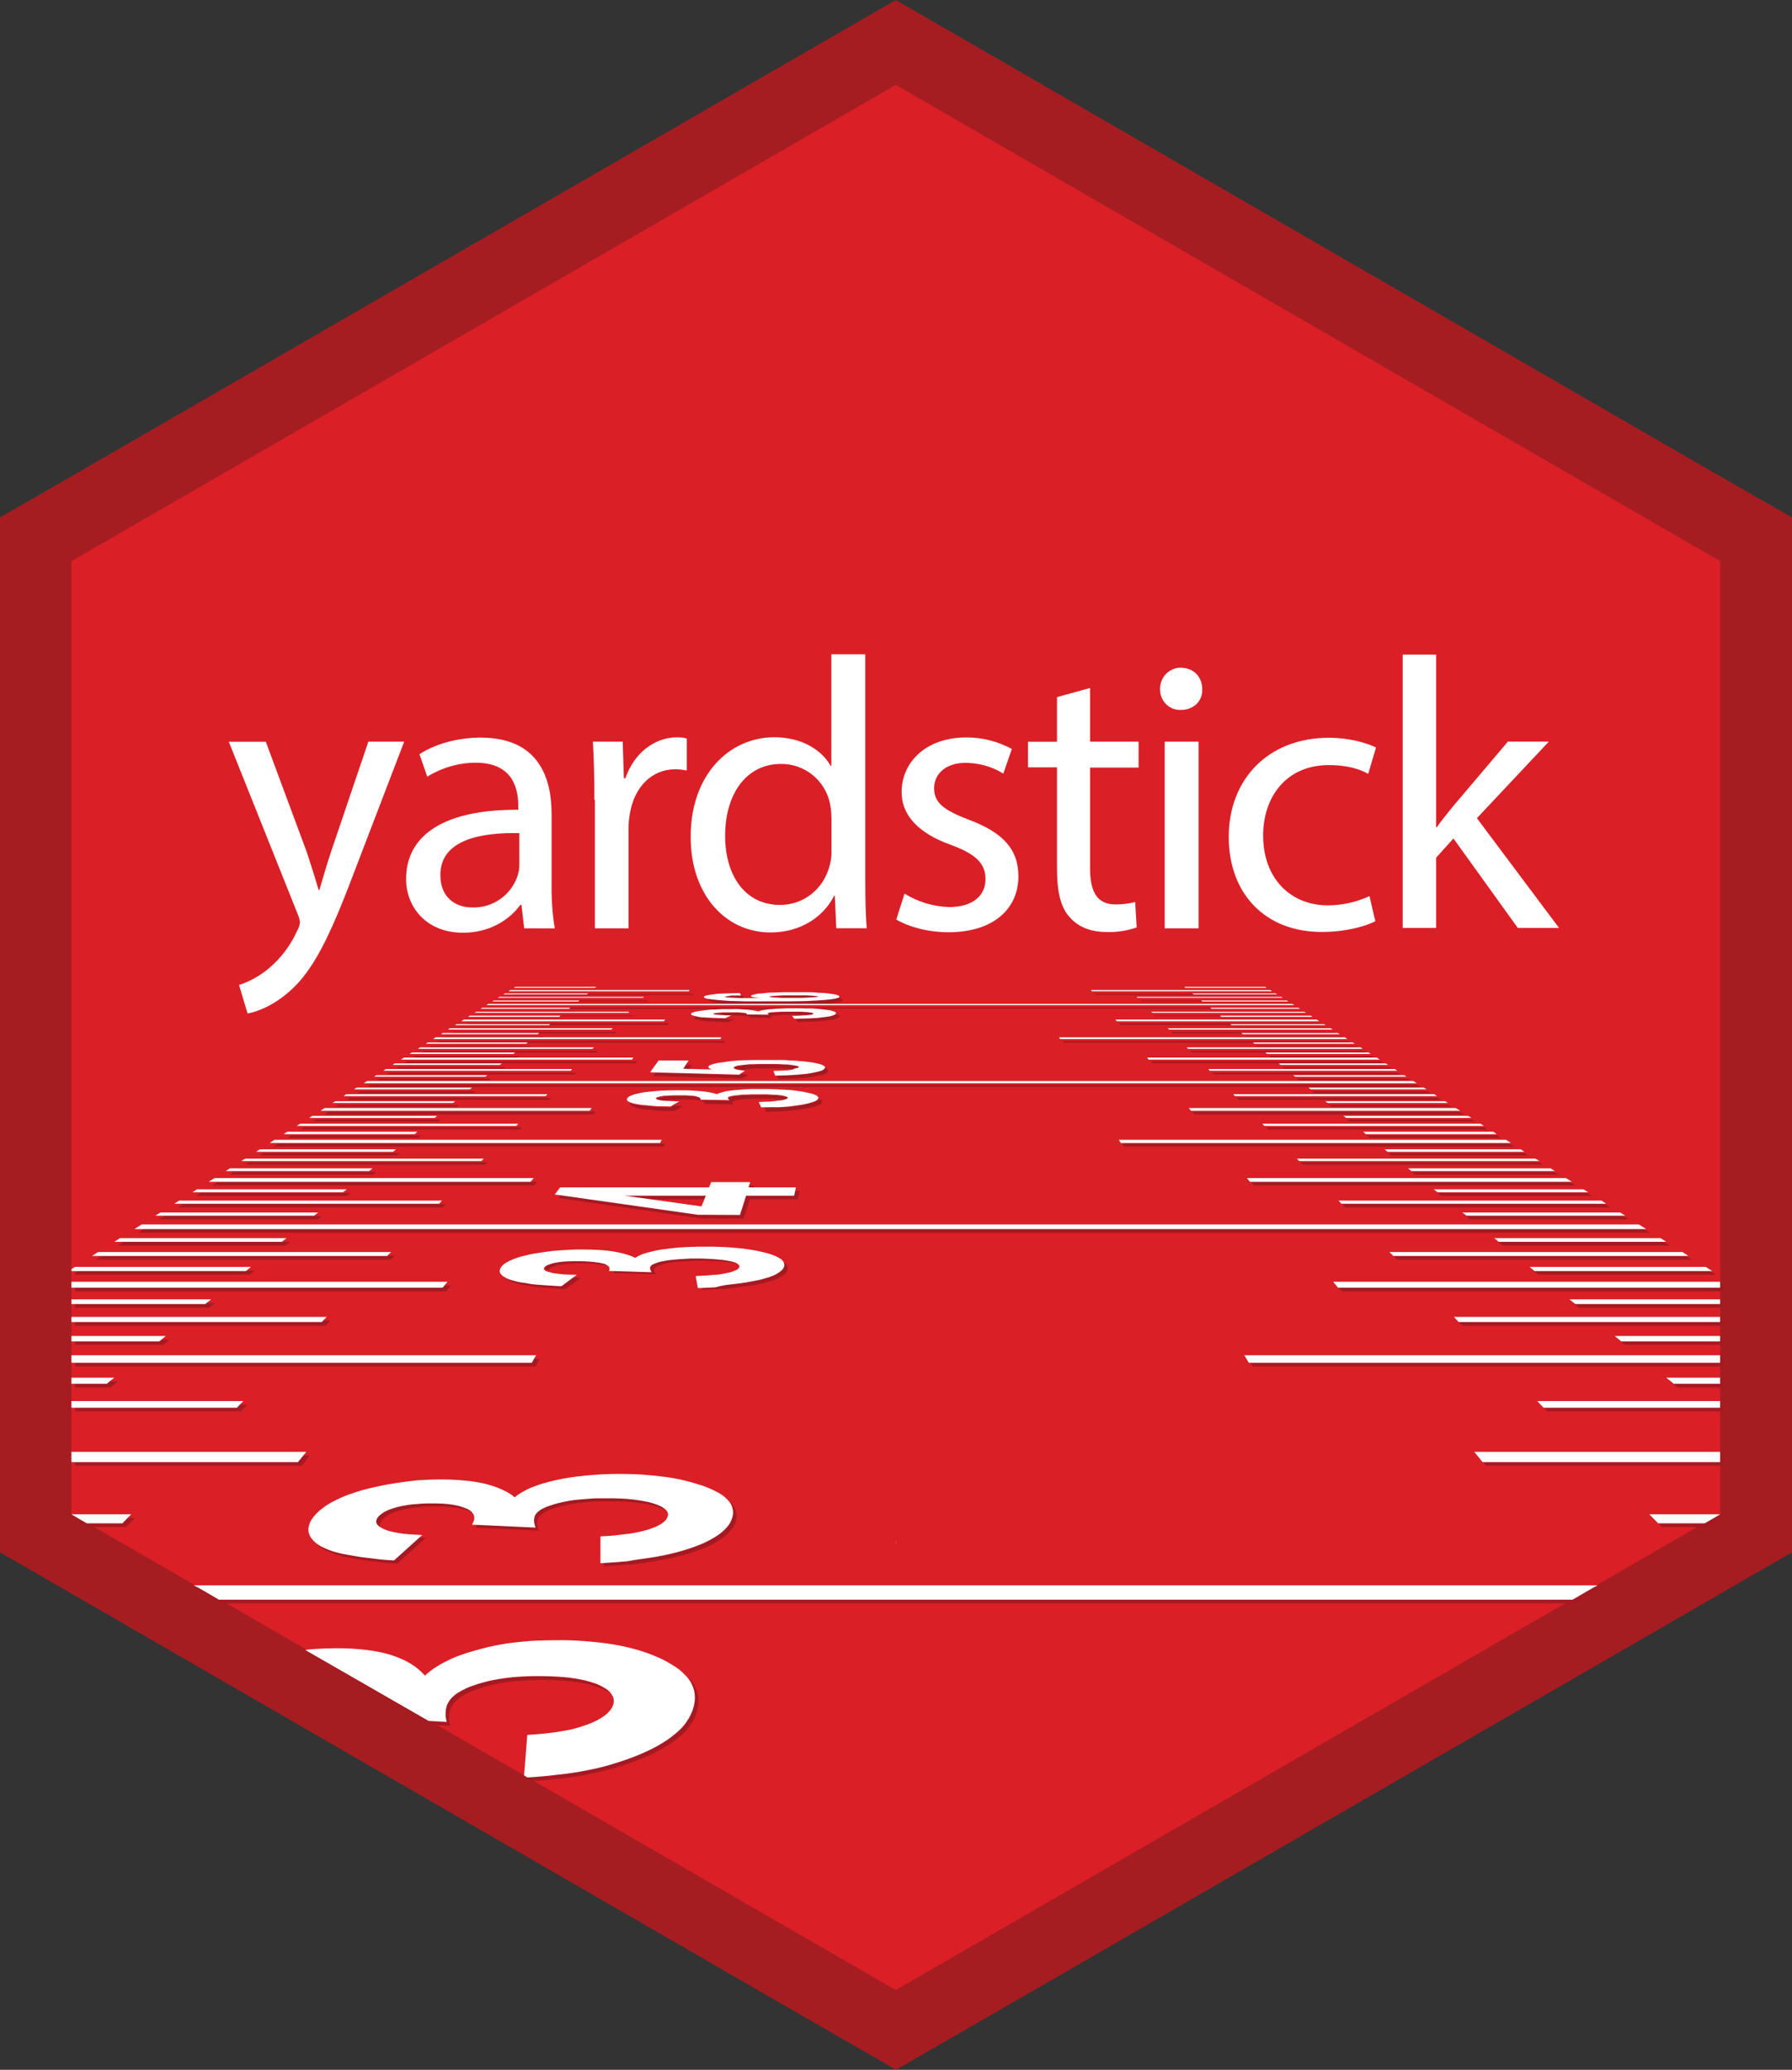 <?xml version="1.0" encoding="utf-8"?>
<!-- Generator: Adobe Illustrator 26.5.0, SVG Export Plug-In . SVG Version: 6.00 Build 0)  -->
<svg version="1.1" id="Layer_1" xmlns="http://www.w3.org/2000/svg" xmlns:xlink="http://www.w3.org/1999/xlink" x="0px" y="0px"
	 viewBox="0 0 2521 2911" style="enable-background:new 0 0 2521 2911;" xml:space="preserve">
<rect x="0" y="0" width="2521" height="2911" fill="#333333" stroke="none"/>
<style type="text/css">
	.st0{fill:#DB1F26;}
	.st1{fill:#A51D21;}
	.st2{fill:#E6B35A;}
	.st3{fill:#FFFFFF;}
	.st4{fill:none;}
	.st5{fill:#A51A22;}
</style>
<g>
	<polygon class="st0" points="1260.2,85.8 71,772.7 71,2146.2 1260.2,2833.1 2449.3,2146.2 2449.3,772.7 	"/>
	<path class="st1" d="M2419.8,669.8L1467,119.4L1260.2,0l-206.8,119.4L100.5,669.8L0,727.7v1455.5l100.5,58l964.8,557.2l195.2,112.5
		l195.2-112.5l964.8-557.2l100.5-58V727.7L2419.8,669.8z M2419.8,2129l-1159.7,669.8L100.5,2129V789.2l1159.7-669.8l0,0
		l1159.7,669.8V2129z"/>
	<path class="st2" d="M1258.4,2171.6c1-1,2.1-2.1,3.1-3.1h-1C1260.2,2169.5,1259.5,2170.6,1258.4,2171.6z"/>
	<path class="st3" d="M373.9,1043.1l57.6,155.1c5.8,17.5,12.3,38.1,16.8,53.5h1c4.8-15.8,10.3-35.7,16.8-54.9l52.1-153.7h50.4
		l-71.7,187c-34,89.9-57.3,136.2-89.9,164.4c-23.3,20.6-46.6,28.8-58.7,30.9l-12-40.1c15.4-5.1,29.5-13,41.8-23.3
		c17.1-14.4,30.9-32.6,40.1-53.2c2.1-3.4,3.1-7.2,3.8-11.3c-0.3-4.5-1.7-8.6-3.4-12.4l-96.7-241.9H373.9z"/>
	<path class="st3" d="M737.4,1305.6l-3.8-32.9h-1.7c-14.7,20.6-42.9,39.1-80.3,39.1c-53.2,0-80.3-37.4-80.3-75.5
		c0-63.5,56.3-98.1,157.8-97.4v-5.5c0-21.6-5.8-60.7-59.7-60.7c-24,0-47.7,6.9-68.3,19.6l-11-31.6c21.6-14.1,53.2-23.3,86.1-23.3
		c80.3,0,99.8,54.9,99.8,107.4v98.1c-0.3,20.9,1,42.2,4.5,62.8L737.4,1305.6z M730.6,1171.7c-52.1-1-111.1,8.2-111.1,59
		c0,30.9,20.6,45.6,44.9,45.6c28.5,0.7,54.2-16.8,63.5-43.9c1.7-4.8,2.7-10,2.7-15.1L730.6,1171.7L730.6,1171.7z"/>
	<path class="st3" d="M836.2,1125.1c0-30.9-0.7-57.6-2.1-82H876l1.7,51.5h2.1c12-35.3,40.8-57.6,72.7-57.6c4.5,0,9.3,0.3,13.7,1.7
		v44.9c-5.5-1-10.6-1.7-16.1-1.7c-33.6,0-57.6,25.4-63.8,61.4c-1.4,7.2-2.1,14.8-2.1,22.3v140h-47.3v-180.5H836.2z"/>
	<path class="st3" d="M1217.3,920.6v317c0,23.3,0.3,49.8,2.1,67.9h-42.9l-2.1-45.6h-1c-14.7,29.2-46.6,51.5-89.5,51.5
		c-63.5,0-112.2-53.5-112.2-133.5c-0.7-87.2,53.5-141,117.6-141c40.1,0,67.2,18.9,79.2,40.1h1V920.2h47.7V920.6z M1169.6,1149.8
		c0-6.9-0.7-13.4-2.1-20.2c-6.9-32.3-35.7-55.6-68.9-55.2c-49.4,0-78.5,43.2-78.5,101.2c0,53.2,26.1,97.1,77.5,97.1
		c31.9,0,61.4-21.3,70-57c1.7-6.9,2.4-13.7,2.1-20.6V1149.8z"/>
	<path class="st3" d="M1272.5,1256.8c18.9,11.7,40.5,18.2,62.8,18.9c34.6,0,51.1-17.2,51.1-39.1c0-22.6-13.7-35.3-48.7-48.4
		c-47.3-16.8-69.3-42.9-69.3-74.1c0-42.2,34.3-76.9,90.6-76.9c22.6-0.3,44.6,5.5,64.5,16.1l-12,34.7c-16.1-10-34.6-15.1-53.5-15.1
		c-28.1,0-43.9,16.1-43.9,35.7c0,21.6,15.8,31.6,49.7,44.6c45.6,17.2,68.9,40.1,68.9,79.3c0,46-35.7,78.6-98.1,78.6
		c-28.8,0-55.2-7.2-73.7-17.8L1272.5,1256.8z"/>
	<path class="st3" d="M1533.5,967.6v75.5h68.3v36.4h-68.3v141.4c0,32.6,9.3,51.1,35.7,51.1c9.3,0,18.5-1,27.8-3.4l2.1,35.7
		c-13.7,4.8-27.8,6.9-42.2,6.5c-22.3,0-40.1-7.2-51.4-20.2c-13.7-14.1-18.5-37.4-18.5-68.3v-143.1h-40.8v-36h40.8v-62.8
		L1533.5,967.6z"/>
	<path class="st3" d="M1691.3,969.3c0.7,16.1-11.3,29.2-30.5,29.2c-15.8,0.3-28.5-12.4-28.8-28.1c0-0.3,0-0.7,0-1.4
		c-0.3-16.1,12.3-29.5,28.1-29.9c0.3,0,1,0,1.4,0C1680,939.5,1691.3,952.5,1691.3,969.3z M1638.5,1305.6v-262.5h47.7v262.5H1638.5z"
		/>
	<path class="st3" d="M1934.8,1295.6c-12.3,6.5-40.1,15.1-75.5,15.1c-79.2,0-130.7-53.5-130.7-133.8c0-80.6,55.2-139.3,141-139.3
		c28.1,0,53.2,7.2,66.2,13.7l-11,37.1c-11.3-6.5-29.2-12.4-55.2-12.4c-60,0-92.6,44.6-92.6,99.2c0,60.7,39.1,98.1,90.9,98.1
		c20.2,0,40.1-4.5,58.7-13L1934.8,1295.6z"/>
	<path class="st3" d="M2020.2,1163.5h1c6.5-9.3,15.8-20.6,23.3-29.9l76.8-90.6h57.6l-101.2,107.7l115.6,154.4h-58l-90.6-125.9
		l-24.4,27.1v98.8h-47V920.6h47v242.9H2020.2z"/>
	<path class="st4" d="M1115.1,1404L1115.1,1404z"/>
	<path class="st4" d="M1090.4,1401.6c3.4-0.3,6.9-0.3,10.3-0.3s7.5-0.3,11.7-0.3s8.2,0,12.7,0s9.3,0,13.4,0s8.2,0,12,0.3h0.7l0,0
		c-0.3-0.3-0.7-0.3-1.4-0.3l-2.4-0.3c-1,0-2.1-0.3-3.4-0.3s-2.7-0.3-4.5-0.3l-5.5-0.3h-6.9h-8.2h-8.6h-7.2l-6.2,0.3
		c-1.7,0-3.4,0-5.1,0.3s-2.7,0.3-3.8,0.3l-2.7,0.3c-0.7,0-1.4,0.3-1.7,0.3s-0.7,0.3-0.7,0.3v0.3
		C1085.2,1402,1087.6,1401.6,1090.4,1401.6z"/>
	<path class="st4" d="M1014.9,1424.6c2.7,0,5.8-0.3,8.6-0.3s5.8,0,8.9,0c4.5,0,8.2,0,12,0h2.7l-2.1-0.3c-1,0-2.4-0.3-3.8-0.3
		l-4.1-0.3h-4.8h-5.5h-4.8h-4.5l-3.8,0.3l-3.4,0.3l-2.7,0.3l-2.1,0.3c-0.3,0-1,0.3-1.4,0.3l0,0l2.7-0.3
		C1009.1,1425,1011.8,1424.6,1014.9,1424.6z"/>
	<path class="st4" d="M1038.6,1408.1c-4.5,0-8.9-0.3-12.7-0.3h0.3c1,0.3,2.1,0.3,2.7,0.3c1.4,0,2.7,0.3,4.1,0.3s3.8,0.3,6.2,0.3
		l8.9,0.3c3.4,0,7.5,0,12,0.3h14.7c-2.4-0.3-4.8-0.3-6.5-0.7l-2.7-0.3h-7.2C1051.6,1408.1,1044.8,1408.1,1038.6,1408.1z"/>
	<path class="st4" d="M1089.7,1424.3c2.1-0.3,4.5-0.3,6.9-0.3l7.5-0.3l7.9-0.3h8.6c4.1,0,8.6,0,12.3,0h5.1l-2.1-0.3l-4.8-0.3
		l-5.5-0.3h-6.2h-14.1h-6.2l-5.5,0.3l-4.8,0.3c-1.4,0-2.7,0.3-3.8,0.3l-2.7,0.3c-0.7,0-1.4,0.3-1.7,0.7c-0.3,0-0.7,0.3-0.7,0.7l0,0
		l4.1-0.7C1085.6,1424.6,1087.3,1424.6,1089.7,1424.3z"/>
	<path class="st4" d="M1072.5,1427.4h-1.4l1,0.3L1072.5,1427.4z"/>
	<path class="st4" d="M1127.4,1408.1c-6.2,0-13,0.3-20.2,0.3h-13h0.7c1.4,0,2.7,0.3,4.5,0.3l5.5,0.3h6.5h15.8h7.2l6.5-0.3l5.5-0.3
		c1.7,0,3.1-0.3,4.5-0.3s2.4-0.3,3.1-0.3c0.7,0,1.4-0.3,2.1-0.3c0.3,0,0.3-0.3,0.7-0.3c-3.4,0.3-7.5,0.3-12,0.7
		C1139.1,1407.5,1133.6,1407.8,1127.4,1408.1z"/>
	<polygon class="st4" points="986.8,1696.4 990.9,1686.8 915.4,1686.8 	"/>
	<polygon class="st5" points="2252.4,2234.4 2238.7,2234.4 2212.3,2249.8 308,2249.8 281.6,2234.4 277.8,2234.4 313.2,2255 
		2217.5,2255 	"/>
	<polygon class="st5" points="2086.8,2056.3 2090.9,2061.4 2425,2061.4 2425,2047 2419.8,2047 2419.8,2056.3 	"/>
	<polygon class="st5" points="2425,2134.9 2425,2134.9 2411.2,2134.9 2398.2,2142.4 2332.7,2142.4 2337.8,2147.6 2403.4,2147.6 	"/>
	<polygon class="st5" points="2171.5,1979.8 2176.6,1984.9 2425,1984.9 2425,1975.7 2419.8,1975.7 2419.8,1979.8 	"/>
	<polygon class="st5" points="2354.6,1946.2 2350.5,1942.7 2349.2,1942.7 2359.8,1951.3 2425,1951.3 2425,1942.7 2419.8,1942.7 
		2419.8,1946.2 	"/>
	<polygon class="st5" points="1759.2,1916.6 1762,1921.8 2425,1921.8 2425,1911.2 2419.8,1911.2 2419.8,1916.6 	"/>
	<polygon class="st5" points="435.9,2047 426.7,2047 419.1,2056.3 105.6,2056.3 105.6,2061.4 424.3,2061.4 	"/>
	<polygon class="st5" points="172.2,2142.4 122.1,2142.4 109.1,2134.9 105.6,2134.9 105.6,2134.9 127.3,2147.6 177.3,2147.6 
		189.7,2134.9 179.4,2134.9 	"/>
	<polygon class="st5" points="105.6,1979.8 105.6,1984.9 338.5,1984.9 347.5,1975.7 337.2,1975.7 333.4,1979.8 	"/>
	<polygon class="st5" points="105.6,1946.2 105.6,1951.3 155.4,1951.3 166,1942.7 154.3,1942.7 150.2,1946.2 	"/>
	<polygon class="st5" points="105.6,1916.6 105.6,1921.8 753.2,1921.8 759.4,1911.2 751.2,1911.2 748.1,1916.6 	"/>
	<polygon class="st5" points="2312.8,1728.6 202.4,1728.6 194.1,1733.8 2321,1733.8 	"/>
	<polygon class="st5" points="2052.1,1859.3 2057.3,1864.5 2425,1864.5 2425,1857.3 2419.8,1857.3 2419.8,1859.3 	"/>
	<polygon class="st5" points="2285.7,1891.3 2425,1891.3 2425,1884.1 2419.8,1884.1 2419.8,1886.5 2280.6,1886.5 2277.8,1884.1 
		2276.8,1884.1 	"/>
	<polygon class="st5" points="2221.2,1839.1 2425,1839.1 2425,1832.6 2419.8,1832.6 2419.8,1834 2216.1,1834 2214.4,1832.6 
		2213,1832.6 	"/>
	<polygon class="st5" points="1965.4,1771.5 2380.7,1771.5 2379.7,1771.2 2372.5,1766.4 1960.2,1766.4 	"/>
	<polygon class="st5" points="2158.1,1787 2157.1,1787 2164.3,1792.8 2414,1792.8 2405.8,1787.6 2159.1,1787.6 	"/>
	<polygon class="st5" points="2108.4,1746.5 2107.4,1746.5 2113.5,1751.6 2349.2,1751.6 2341.3,1746.5 	"/>
	<polygon class="st5" points="1883,1811 1887.5,1816.1 2425,1816.1 2425,1807.9 2419.8,1807.9 2419.8,1811 	"/>
	<polygon class="st5" points="105.6,1859.3 105.6,1864.5 457.9,1864.5 464.8,1857.3 454.5,1857.3 452.8,1859.3 	"/>
	<polygon class="st5" points="229.1,1891.3 238.4,1884.1 227.1,1884.1 224,1886.5 105.6,1886.5 105.6,1891.3 	"/>
	<polygon class="st5" points="105.6,1834 105.6,1839.1 293.9,1839.1 302.2,1832.6 290.5,1832.6 288.8,1834 	"/>
	<polygon class="st5" points="142.7,1766.4 134.5,1771.5 549.8,1771.5 555.3,1766 545,1766 544.7,1766.4 	"/>
	<polygon class="st5" points="109.4,1787.6 105.6,1790 105.6,1792.8 350.9,1792.8 358.1,1787 346.8,1787 345.7,1787.6 	"/>
	<polygon class="st5" points="173.9,1746.5 166,1751.6 401.6,1751.6 408.2,1746.5 396.5,1746.5 396.5,1746.5 	"/>
	<polygon class="st5" points="105.6,1811 105.6,1816.1 627.7,1816.1 634.5,1807.9 625.3,1807.9 622.5,1811 	"/>
	<polygon class="st5" points="1763.7,1667.2 2216.4,1667.2 2208.5,1662.1 1759.6,1662.1 	"/>
	<polygon class="st5" points="2264.8,1698.1 2257.9,1693.6 1888.2,1693.6 1892.3,1698.1 	"/>
	<polygon class="st5" points="2068.2,1714.9 2291.5,1714.9 2284.3,1710.4 2062.4,1710.4 	"/>
	<polygon class="st5" points="2027.4,1682 2239.4,1682 2232.9,1677.8 2022.3,1677.8 	"/>
	<polygon class="st5" points="1990.7,1652.1 2192.4,1652.1 2186.6,1648.3 1985.9,1648.3 	"/>
	<polygon class="st5" points="756,1662.1 746.4,1662.1 746.4,1662.1 306.6,1662.1 298.7,1667.2 751.5,1667.2 	"/>
	<polygon class="st5" points="627,1693.6 257.2,1693.6 250.4,1698.1 622.9,1698.1 	"/>
	<polygon class="st5" points="452.8,1710.4 230.8,1710.4 223.6,1714.9 446.9,1714.9 	"/>
	<polygon class="st5" points="492.9,1677.8 282.3,1677.8 275.8,1682 487.7,1682 	"/>
	<polygon class="st5" points="529.2,1648.3 328.6,1648.3 322.8,1652.1 524.4,1652.1 	"/>
	<polygon class="st5" points="1833,1638 2170.8,1638 2167.4,1636 2165,1634.6 1829.5,1634.6 	"/>
	<polygon class="st5" points="1957.1,1625 2149.9,1625 2144.4,1621.6 1953,1621.6 	"/>
	<polygon class="st5" points="2130.7,1612.6 2123.8,1608.5 1579.1,1608.5 1581.5,1612.6 	"/>
	<polygon class="st5" points="685.6,1634.6 350.2,1634.6 344.4,1638 682.2,1638 	"/>
	<polygon class="st5" points="562.2,1621.6 370.8,1621.6 365.3,1625 558,1625 	"/>
	<polygon class="st5" points="936,1608.5 391.4,1608.5 384.5,1612.6 933.3,1612.6 	"/>
	<polygon class="st5" points="1993.8,1525.8 1993.5,1525.5 521.7,1525.5 516.9,1528.6 1998.3,1528.6 	"/>
	<polygon class="st5" points="1783.9,1588.6 2092.6,1588.6 2089.5,1586.6 2087.8,1585.5 1780.8,1585.5 	"/>
	<polygon class="st5" points="1922.8,1596.9 1926.6,1600.3 2110.8,1600.3 2107.4,1597.9 2106,1596.9 	"/>
	<polygon class="st5" points="1898.8,1577.3 2075.1,1577.3 2071.3,1574.9 2070.7,1574.6 1895,1574.6 	"/>
	<polygon class="st5" points="1742.4,1546.8 2026.7,1546.8 2024.3,1545.1 2023,1544 1740,1544 	"/>
	<polygon class="st5" points="1872.7,1556.4 2042.2,1556.4 2038.1,1554 1869.7,1554 	"/>
	<polygon class="st5" points="1849.1,1537.2 2012,1537.2 2009.3,1535.4 2008.2,1534.8 1846,1534.8 	"/>
	<polygon class="st5" points="1680.7,1567.4 2059.3,1567.4 2053.5,1563.6 1677.6,1563.6 	"/>
	<polygon class="st5" points="734.3,1585.5 427.4,1585.5 422.6,1588.6 731.3,1588.6 	"/>
	<polygon class="st5" points="592.3,1596.9 409.2,1596.9 404.4,1600.3 588.6,1600.3 	"/>
	<polygon class="st5" points="620.1,1574.6 444.5,1574.6 440.1,1577.3 616.7,1577.3 	"/>
	<polygon class="st5" points="775.2,1544 492.2,1544 488.4,1546.8 772.8,1546.8 	"/>
	<polygon class="st5" points="645.5,1554 477.1,1554 472.6,1556.4 642.4,1556.4 	"/>
	<polygon class="st5" points="669.2,1534.8 506.9,1534.8 503.2,1537.2 666.1,1537.2 	"/>
	<polygon class="st5" points="837.6,1563.6 462,1563.6 456.2,1567.4 834.5,1567.4 	"/>
	<polygon class="st5" points="1621,1495.3 1946.1,1495.3 1941.7,1492.6 1618.9,1492.6 	"/>
	<polygon class="st5" points="1707.1,1511.1 1970.8,1511.1 1967.4,1508.7 1705,1508.7 	"/>
	<polygon class="st5" points="1827.1,1519.3 1983.9,1519.3 1980.4,1517.3 1824.4,1517.3 	"/>
	<polygon class="st5" points="1806.5,1502.8 1957.8,1502.8 1954.7,1500.8 1804.1,1500.8 	"/>
	<polygon class="st5" points="1676.6,1480.2 1922.1,1480.2 1919.4,1478.1 1674.5,1478.1 	"/>
	<polygon class="st5" points="1787.7,1487.4 1933.8,1487.4 1932.8,1487.1 1930.7,1485.4 1785.3,1485.4 	"/>
	<polygon class="st5" points="1769.8,1473 1911.2,1473 1908.1,1471.3 1767.8,1471.3 	"/>
	<polygon class="st5" points="1900.2,1466.1 1898.5,1465.1 1897.1,1464.1 1495.1,1464.1 1496.5,1466.5 1763,1466.5 1762.6,1466.1 	
		"/>
	<polygon class="st5" points="896.2,1492.6 573.1,1492.6 569,1495.3 894.2,1495.3 	"/>
	<polygon class="st5" points="810.2,1508.7 547.8,1508.7 544.3,1511.1 808.1,1511.1 	"/>
	<polygon class="st5" points="690.8,1517.3 534.7,1517.3 531.3,1519.3 688,1519.3 	"/>
	<polygon class="st5" points="711,1500.8 560.5,1500.8 557.4,1502.8 708.3,1502.8 	"/>
	<polygon class="st5" points="840.7,1478.1 596.1,1478.1 593,1480.2 838.6,1480.2 	"/>
	<polygon class="st5" points="729.9,1485.4 584.5,1485.4 581.4,1487.4 727.5,1487.4 	"/>
	<polygon class="st5" points="747.4,1471.3 607.1,1471.3 604,1473 745.3,1473 	"/>
	<polygon class="st5" points="741.9,1466.5 1018.7,1466.5 1020.1,1464.1 618.1,1464.1 615,1466.1 742.2,1466.1 	"/>
	<path class="st5" d="M800.5,1418.8H1088l3.4-0.3l7.5-0.3l7.9-0.3h8.6c4.1,0,8.6,0,12.3,0s7.9,0.3,11.3,0.3l6.2,0.3h559.1l-1.7-1.4
		h121.1l-0.7-0.3H692.2l-0.7,0.3h110.8L800.5,1418.8z"/>
	<polygon class="st5" points="1879.3,1452.8 1877.2,1451.4 1648.1,1451.4 1649.8,1453.1 1746.9,1453.1 1746.2,1452.8 	"/>
	<polygon class="st5" points="1887.1,1457.9 1751.3,1457.9 1752.7,1458.9 1888.9,1458.9 	"/>
	<polygon class="st5" points="1867.6,1445.5 1735.9,1445.5 1736.9,1446.2 1869,1446.2 	"/>
	<polygon class="st5" points="1840.8,1428.4 1840.2,1428.1 1624.8,1428.1 1626.1,1429.4 1717.4,1429.4 1716.3,1428.4 	"/>
	<polygon class="st5" points="1849.1,1433.5 1721.5,1433.5 1721.8,1433.9 1849.8,1433.9 	"/>
	<polygon class="st5" points="1831.6,1422.6 1707.8,1422.6 1708.1,1422.9 1832.3,1422.9 	"/>
	<polygon class="st5" points="1859.4,1440.4 1858,1439.4 1857.7,1439 1574.3,1439 1576.1,1441.4 1732.1,1441.4 1730.7,1440.4 	"/>
	<polygon class="st5" points="758,1453.1 865.4,1453.1 867.1,1451.4 638,1451.4 635.9,1452.8 758.7,1452.8 	"/>
	<polygon class="st5" points="763.8,1457.9 628,1457.9 626.3,1458.9 762.5,1458.9 	"/>
	<polygon class="st5" points="779.3,1445.5 647.6,1445.5 645.9,1446.2 777.9,1446.2 	"/>
	<polygon class="st5" points="787.5,1429.4 888.7,1429.4 890.4,1428.1 675,1428.1 674,1428.4 788.5,1428.4 	"/>
	<polygon class="st5" points="793.7,1433.5 666.1,1433.5 665.4,1433.9 793.3,1433.9 	"/>
	<polygon class="st5" points="807.4,1422.6 683.6,1422.6 682.9,1422.9 807.1,1422.9 	"/>
	<polygon class="st5" points="772.8,1441.4 939.1,1441.4 940.8,1439 657.5,1439 655.8,1440.4 774.1,1440.4 	"/>
	<polygon class="st5" points="1677.9,1397.5 1539.7,1397.5 1541.1,1399.2 1794.9,1399.2 1793.9,1398.5 1679.3,1398.5 	"/>
	<polygon class="st5" points="1689.9,1407.1 1604.2,1407.1 1605.6,1408.5 1809.6,1408.5 1809.3,1408.5 1691.3,1408.5 	"/>
	<polygon class="st5" points="1684.4,1403.7 1801.7,1403.7 1801.4,1403.3 1684.1,1403.3 	"/>
	<polygon class="st5" points="1672.8,1394.4 1787,1394.4 1786.7,1394.1 1672.4,1394.1 	"/>
	<polygon class="st5" points="721.3,1398.5 720.3,1399.2 974.1,1399.2 975.5,1397.5 827,1397.5 825.6,1398.5 	"/>
	<polygon class="st5" points="705.9,1408.5 705.5,1408.5 909.6,1408.5 911,1407.1 815,1407.1 813.6,1408.5 	"/>
	<polygon class="st5" points="713.4,1403.7 830.7,1403.7 831.1,1403.3 713.8,1403.3 	"/>
	<polygon class="st5" points="728.2,1394.4 842.4,1394.4 842.7,1394.1 728.5,1394.1 	"/>
	<path class="st5" d="M598.2,2355.8l-0.7-0.7L598.2,2355.8L598.2,2355.8z"/>
	<path class="st5" d="M850.6,2375.1c-3.8-2.4-7.9-4.5-12-6.2c-5.1-2.1-10.3-3.8-15.4-5.1c-6.2-1.4-12.3-2.7-18.9-3.4
		c-6.9-1-14.1-1.7-22-2.1s-16.1-0.7-25-0.7s-16.5,0.3-24.4,0.7s-15.1,1-22.3,2.1s-13.7,2.1-20.2,3.4s-12.3,2.7-18.2,4.8
		s-11,3.8-15.8,5.8c-4.1,1.7-8.2,4.1-12.3,6.5c-3.1,2.1-6.2,4.5-8.9,7.2c-2.4,2.4-4.1,4.8-5.5,7.9c-0.7,1.7-1.4,3.8-2.1,5.5
		c-0.3,2.1-0.7,4.1-1,6.2c-0.3,2.4-0.3,4.5,0,6.9s0.7,4.8,1.4,7.5l-25.4-1.4l-165-95.4l-3.4,0.3l173.6,100.2l25.4,1.4
		c-0.7-2.4-1-4.8-1.4-7.5c-0.3-2.4-0.3-4.5,0-6.9c0-2.1,0.3-4.1,1-6.2c0.3-2.1,1-3.8,2.1-5.5c1.4-2.7,3.1-5.5,5.5-7.9
		c2.7-2.7,5.5-5.1,8.9-7.2c3.8-2.4,7.9-4.5,12.3-6.5c4.5-2.1,9.6-3.8,15.8-5.8c5.8-1.7,11.7-3.4,18.2-4.8c6.5-1.4,13-2.4,20.2-3.4
		s14.4-1.7,22.3-2.1s15.8-0.7,24.4-0.7s17.1,0.3,25,0.7s15.1,1,22,2.1c6.2,0.7,12.7,2.1,18.9,3.4c5.5,1.4,10.6,3.1,15.8,5.1
		c4.1,1.7,8.2,3.8,12,6.2c1.4,0.7,2.4,1.7,3.4,2.4l-0.7-1C856.1,2379.2,853.4,2377.1,850.6,2375.1z"/>
	<path class="st5" d="M789.6,2501.3c15.4-1.7,29.8-4.1,43.9-7.2c14.1-2.7,27.1-6.2,39.8-10.3c12-3.8,23.7-7.9,35.3-13
		c10.3-4.5,19.9-9.3,29.2-15.1c7.9-4.8,15.1-10.3,22-16.5c5.8-5.1,10.6-11.3,14.4-17.8c3.4-5.8,6.2-12.4,7.5-19.2
		c1.4-6.5,1.4-13,0-19.6c-1.7-6.5-4.5-12.4-8.6-17.5c-2.4-3.1-5.1-5.8-8.2-8.6c1,1,2.1,2.4,3.1,3.4c4.1,5.1,6.9,11,8.6,17.5
		c1.4,6.5,1.4,13,0,19.6c-1.4,6.9-4.1,13.4-7.5,19.2c-4.1,6.5-8.9,12.7-14.4,17.8c-6.9,6.2-14.1,11.7-22,16.5
		c-9.3,5.8-19.2,11-29.2,15.1c-11.7,4.8-23.3,9.3-35.3,13c-12.7,3.8-25.7,7.2-39.8,10.3s-28.5,5.5-43.9,7.2
		c-13.7,1.7-27.8,2.7-42.2,3.8l-0.3,2.7l4.5,2.7C761.1,2504.4,775.5,2503,789.6,2501.3z"/>
	<path class="st5" d="M1143.2,1557.1c2.4-0.7,4.5-1.4,6.9-2.1c1.7-0.7,3.1-1.4,4.5-2.4c1-0.7,1.4-1.4,1.7-2.4c0.3-1,0-2.1-0.7-2.7
		c-1-1-2.4-1.7-4.1-2.4l0,0c-0.3,1-1,2.1-1.7,2.4c-1.4,1-2.7,1.7-4.5,2.4c-2.4,0.7-4.5,1.7-6.9,2.1c-2.7,0.7-5.8,1.4-9.6,2.1
		s-7.5,1-11.7,1.7s-8.6,1-13.4,1.4s-9.6,0.7-14.7,1c-4.5,0-8.9,0.3-13.7,0.3l2.4,5.1c5.8,0,11.3-0.3,16.5-0.3s10.3-0.3,14.7-1
		s9.3-0.7,13.4-1.4s8.2-1,11.7-1.7S1140.5,1557.7,1143.2,1557.1z"/>
	<path class="st5" d="M1109.2,1545.1c0-0.3,0-1-0.3-1c-0.7-0.3-1.4-0.7-2.1-1c-1-0.3-2.4-0.7-3.4-1c-1.4-0.3-3.1-0.7-4.8-0.7
		s-3.8-0.3-6.2-0.7s-4.8-0.3-7.2-0.3s-5.5-0.3-8.2-0.3s-6.2,0-9.3,0s-6.2,0-8.9,0l-8.2,0.3c-2.4,0-4.8,0.3-7.2,0.3s-4.5,0.3-6.2,0.7
		s-3.8,0.3-5.1,0.7s-2.7,0.3-3.8,0.7c-1,0.3-1.7,0.7-2.4,1c-0.3,0.3-1,0.7-1,1c0,0.3,0,0.3,0,0.7s0,0.7,0.3,0.7
		c0.3,0.3,0.3,0.7,0.7,1c0.3,0.3,0.7,0.7,1.4,1l-41.2-0.7c0.3-0.3,0.3-1,0.3-1.4c0-0.7-0.3-1-1-1.4c-0.7-0.3-1.4-0.7-2.4-1
		c-1-0.3-2.4-0.7-3.4-1c-1.4-0.3-3.1-0.3-4.8-0.7s-3.4-0.3-5.5-0.3s-4.1-0.3-6.5-0.3c-2.4,0-4.8,0-7.2,0h-6.2l-5.8,0.3
		c-1.7,0-3.4,0.3-5.1,0.3s-3.1,0.3-4.5,0.3s-2.7,0.3-3.8,0.7c-1,0.3-2.1,0.3-3.1,0.7c-0.7,0.3-1.4,0.3-2.1,0.7c-0.3,0.3-0.7,0.7-1,1
		c-0.3,0.3-0.3,0.7,0,1s0.7,0.7,1,0.7c0.7,0.3,1.4,0.7,2.4,0.7c1,0.3,2.4,0.7,3.4,0.7l1.4,0.3h0.3c0.7-0.3,1.7-0.3,3.1-0.7
		c1.4-0.3,2.4-0.3,3.8-0.7c1.4-0.3,3.1-0.3,4.5-0.3c1.4,0,3.4-0.3,5.1-0.3l5.8-0.3h6.2c2.7,0,5.1,0,7.2,0c2.4,0,4.5,0,6.5,0.3
		s3.8,0.3,5.5,0.3s3.4,0.3,4.8,0.7c1,0.3,2.4,0.7,3.4,1c0.7,0.3,1.7,0.7,2.4,1c0.3,0.3,0.7,0.7,1,1.4c0,0.7,0,1-0.3,1.4l41.2,0.7
		c-0.3-0.3-0.7-0.7-1.4-1c-0.3-0.3-0.7-0.7-0.7-1c-0.3-0.3-0.3-0.7-0.3-0.7c0-0.3,0-0.3,0-0.7c0.3-0.3,0.7-0.7,1-1
		c0.7-0.3,1.7-0.7,2.4-1c1.4-0.3,2.4-0.7,3.8-0.7c1.4-0.3,3.1-0.7,5.1-0.7s4.1-0.3,6.2-0.7s4.8-0.3,7.2-0.3l8.2-0.3
		c2.7,0,5.8,0,8.9,0s6.5,0,9.3,0s5.8,0,8.2,0.3s5.1,0.3,7.2,0.3s4.1,0.3,6.2,0.7c1,0,2.1,0.3,3.1,0.3c0.7-0.3,1-0.3,1.7-0.7
		C1108.9,1546.1,1109.2,1545.4,1109.2,1545.1z"/>
	<path class="st5" d="M931.9,1557.1c-3.4,0-6.9-0.3-9.9-0.3c-3.1-0.3-6.2-0.3-8.6-0.7s-5.1-0.3-7.5-0.7s-4.5-0.7-6.2-0.7
		s-3.8-0.7-5.5-1s-3.1-0.7-4.5-1c-1.4-0.3-2.1-0.7-2.7-1c0,0.3,0,0.3,0,0.7c0,0.7,0,1,0.3,1.4c0.3,0.7,1,1,1.4,1.4
		c0.7,0.7,1.7,1,2.7,1.4c1,0.3,2.4,1,3.8,1.4c1.4,0.3,2.7,0.7,4.5,1c1.7,0.3,3.4,0.7,5.5,1c2.1,0.3,4.1,0.7,6.2,0.7
		c2.1,0,4.8,0.3,7.5,0.7c2.7,0.3,5.5,0.3,8.6,0.7s6.5,0.3,9.9,0.3l11.3,0.3l12.3-7.2c-2.7,0-5.5,0-8.2-0.3l-5.1-0.3l-4.1,2.4H931.9z
		"/>
	<path class="st5" d="M1166.2,1429.4c-2.1,0.3-4.5,0.7-7.2,1c-2.7,0.3-5.5,0.7-8.6,1l-3.1,0.3l0,0l-2.4,0.3c-1,0-2.1,0.3-3.4,0.3
		s-2.7,0.3-4.5,0.3s-3.4,0.3-5.1,0.3l-5.8,0.3h-6.9l3.1,4.1l12.3-0.3c3.8,0,7.5-0.3,11-0.3s6.9-0.3,9.9-0.7s6.2-0.7,8.6-1
		c2.4-0.3,5.1-0.7,7.2-1c1.7-0.3,3.4-0.7,5.1-1.4c1-0.3,2.1-0.7,3.1-1.4c0.7-0.3,1-0.7,1.4-1.4c0-0.7,0-1-0.7-1.7
		c-1-0.7-2.1-1-3.1-1.4c-0.7-0.3-1.7-0.3-2.7-0.7c-1,0.7-2.1,1-3.1,1.4C1169.6,1428.7,1167.9,1429.1,1166.2,1429.4z"/>
	<path class="st5" d="M1003.6,1432.2l-6.9-0.3c-2.1,0-3.8-0.3-5.8-0.3l-4.8-0.3c-1.4,0-3.1-0.3-4.1-0.7s-2.4-0.3-3.4-0.7l0,0
		c-0.7,0.3-1,0.7-1.4,1c-0.3,0.3-0.3,0.7-0.3,1c0,0.3,0.3,0.7,0.3,0.7c0.3,0.3,0.7,0.7,1.4,0.7c0.7,0.3,1.4,0.7,2.1,0.7l3.1,0.7
		c1,0.3,2.4,0.3,3.4,0.7s2.7,0.3,4.1,0.7l4.8,0.3c1.7,0,3.8,0.3,5.8,0.3l6.9,0.3l7.5,0.3l8.6,0.3l8.6-4.1c-2.1,0-4.1,0-6.2,0
		l-5.1-0.3l-4.5-0.3c-1.4,0-2.4-0.3-3.4-0.3c-1,0-1.7-0.3-2.4-0.3h-0.3H1003.6z"/>
	<path class="st5" d="M1139.4,1427l2.4-0.3c0.7,0,1-0.3,1.7-0.7c0.3,0,0.7-0.3,0.7-0.7c0-0.3,0-0.3-0.3-0.7s-1-0.3-1.4-0.7
		c-0.7,0-1.7-0.3-2.7-0.3l-1.7-0.3h-5.1c-3.8,0-8.2,0-12.3,0h-8.6l-7.9,0.3l-7.5,0.3c-2.4,0-4.8,0.3-6.9,0.3s-4.1,0.3-6.2,0.7
		l-4.1,0.7v0.3c0,0.3,0,0.3,0.3,0.3l0.7,0.3l1,0.7h-9.3h-0.3l-1-0.3l-20.6-0.3c0.3-0.3,0.3-0.7,0-0.7c-0.3-0.3-0.3-0.7-0.7-0.7
		c-0.7-0.3-1-0.3-1.7-0.7h-0.7h-2.7c-3.8,0-7.9,0-12,0c-3.1,0-6.2,0-8.9,0s-5.8,0-8.6,0.3s-5.5,0.3-8.2,0.3l-2.7,0.3
		c-0.3,0-0.3,0.3-0.7,0.3c0,0,0,0.3,0,0.7l0,0c0.3,0.3,0.7,0.3,1,0.3c0.7,0.3,1,0.3,1.7,0.3c1,0.3,1.7,0.3,2.7,0.3s2.4,0.3,3.4,0.3
		l4.5,0.3l5.1,0.3h3.1h2.1h5.1h5.5h4.8l4.1,0.3c1.4,0,2.4,0.3,3.8,0.3s2.1,0.3,2.7,0.3c0.7,0,1.4,0.3,1.7,0.7c0.3,0,0.7,0.3,0.7,0.7
		s0,0.7,0,0.7l30.9,0.3l-1-0.7l-0.7-0.3l-0.3-0.3v-0.3c0.3-0.3,0.3-0.3,0.7-0.7c0.7-0.3,1-0.3,1.7-0.7l2.7-0.3c1,0,2.4-0.3,3.8-0.3
		l4.8-0.3l5.5-0.3h6.2h14.1h6.2h2.7l2.4-0.3C1137.4,1427.4,1138.4,1427.4,1139.4,1427z"/>
	<path class="st5" d="M773.4,1806.9c-5.1-0.3-10.3-0.7-14.7-1s-8.9-0.7-12.7-1.4s-7.5-1-10.6-1.7s-6.2-1-8.9-1.7s-5.1-1.4-7.5-2.1
		c-2.1-0.7-4.1-1.4-6.2-2.4c-1-0.7-2.4-1.4-3.4-2.1c0.3,0.3,0.3,1,0.7,1.4c1,1,2.1,2.1,3.1,3.1c1.4,1,3.1,2.1,4.8,2.7
		c2.1,1,4.1,1.7,6.2,2.4c2.4,0.7,4.8,1.4,7.5,2.1s5.8,1.4,8.9,1.7s6.9,1,10.6,1.7s8.2,1,12.7,1.4s9.6,0.7,14.7,1s11,0.7,16.8,1
		l21.6-15.8c-4.1,0-7.9-0.3-11.7-0.3l-15.1,11.3C784.1,1807.5,778.6,1807.2,773.4,1806.9z"/>
	<path class="st5" d="M854.4,1777.3c-1.7-0.7-3.4-1.4-4.8-2.1c-2.1-0.7-4.5-1-6.5-1.4c-2.4-0.3-5.1-0.7-7.9-1s-6.2-0.3-9.3-0.7
		s-6.9-0.3-10.6-0.3c-3.1,0-6.5,0-9.3,0s-5.8,0.3-8.6,0.3s-5.1,0.3-7.9,0.7s-4.8,0.7-6.9,1s-4.1,0.7-5.8,1.4s-3.4,1-4.8,1.7
		c-1.4,0.3-2.4,1-3.4,1.7c-0.7,0.7-1.4,1.4-2.1,2.1c-0.3,0.7-0.7,1.4-0.7,2.1c0.3,0.7,0.7,1.4,1.4,1.7c1,0.7,2.1,1.4,3.1,1.7l1,0.3
		c0-0.3,0.3-0.7,0.3-0.7c0.7-0.7,1.4-1.4,2.1-2.1c1-0.7,2.1-1.4,3.4-1.7c1.4-0.7,3.1-1,4.8-1.7s3.8-1,5.8-1.4c2.1-0.3,4.5-0.7,6.9-1
		c2.4-0.3,5.1-0.7,7.9-0.7s5.5-0.3,8.6-0.3s6.2,0,9.3,0c3.8,0,7.2,0,10.6,0.3c3.4,0.3,6.5,0.3,9.3,0.7c2.7,0.3,5.5,0.7,7.9,1
		s4.5,1,6.5,1.4c1,0.3,2.4,0.7,3.4,1.4c0-0.7-0.3-1.7-0.7-2.1C856.5,1778.7,855.8,1778,854.4,1777.3z"/>
	<path class="st5" d="M1040.6,1777.7c-0.7-1-1.7-1.7-2.7-2.4c-1.4-0.7-3.1-1.4-4.8-2.1c-2.4-0.7-4.8-1.4-6.9-1.7
		c-2.7-0.7-5.5-1-8.9-1.4s-6.9-0.7-10.6-1s-7.9-0.3-12-0.7s-8.9-0.3-13.7-0.3s-8.9,0-13.4,0.3s-8.2,0.3-12,0.7s-7.2,0.7-10.6,1
		s-6.5,1-9.6,1.4c-3.1,0.3-5.5,1-7.9,1.7c-2.1,0.7-4.1,1-5.8,2.1c-1.4,0.7-2.7,1.4-4.1,2.1c-1,0.7-1.7,1.4-2.1,2.4
		c-0.3,0.7-0.3,1-0.3,1.7s0,1.4,0.3,1.7c0.3,0.7,0.3,1.4,0.7,2.1c0.3,0.7,1,1.4,1.4,2.1l-54.5-1.7c0.3,0.7,0.3,1,0.3,1.7
		c0,1-0.3,2.4-1,3.1l60.4,1.7c-0.7-0.7-1-1.4-1.4-2.1c-0.3-0.7-0.7-1.4-0.7-2.1c0-0.7-0.3-1.4-0.3-1.7c0-0.7,0-1,0.3-1.7
		c0.3-1,1.4-1.7,2.1-2.4c1.4-1,2.7-1.7,4.1-2.1c2.1-0.7,3.8-1.4,5.8-2.1c2.4-0.7,4.8-1,7.9-1.7c3.1-0.7,6.2-1,9.6-1.4
		s6.9-0.7,10.6-1s7.9-0.3,12-0.7s8.6-0.3,13.4-0.3s9.6,0,13.7,0.3s8.2,0.3,12,0.7s7.2,0.7,10.6,1s6.2,1,8.9,1.4
		c2.4,0.3,4.8,1,6.9,1.7c1,0.3,1.7,0.7,2.7,1C1041.3,1779.1,1041,1778.4,1040.6,1777.7z"/>
	<path class="st5" d="M1072.9,1804.8c5.5-1.4,10.3-2.7,14.7-4.1c3.8-1.4,7.2-2.7,10.6-4.8c2.4-1.4,4.8-3.1,6.9-5.1
		c1.4-1.4,2.4-3.4,3.1-5.5c0.3-2.1,0-4.1-1-5.8c-1.4-2.1-3.1-3.4-5.1-4.8c1,1.7,1.4,3.4,1,5.5s-1.7,4.1-3.1,5.5
		c-2.1,2.1-4.5,3.8-6.9,5.1c-3.4,1.7-6.9,3.4-10.6,4.8c-4.1,1.4-9.3,2.7-14.7,4.1s-11.3,2.4-17.8,3.4s-13,2.1-20.2,2.7
		s-14.4,1.4-22.3,2.1c-6.5,0.3-13.4,0.7-20.6,1l1,5.1c8.6-0.3,16.8-0.7,24.7-1s15.4-1,22.3-2.1s13.7-1.7,20.2-2.7
		C1061.6,1807.2,1067.4,1806.2,1072.9,1804.8z"/>
	<path class="st5" d="M887.3,2200.1c12-1,23.3-2.7,34.3-4.5s21.3-3.8,30.9-6.2s18.9-5.1,27.4-8.2c7.9-2.7,15.4-5.8,22.6-9.6
		c5.8-3.1,11.7-6.5,16.8-10.6c4.1-3.1,7.9-7.2,11-11.3c2.7-3.8,4.5-7.9,5.5-12.4c1-4.1,0.7-8.6-0.7-12.7c-1.7-4.5-4.1-8.2-7.5-11.3
		c-0.7-0.7-1.7-1.7-2.7-2.4c2.1,2.4,3.8,5.5,5.1,8.6c1.4,4.1,1.7,8.6,0.7,12.7c-1,4.5-2.7,8.6-5.5,12.4c-3.1,4.5-6.9,8.2-11,11.3
		c-5.1,4.1-11,7.5-16.8,10.6c-7.2,3.8-15.1,6.9-22.6,9.6c-8.6,3.1-17.8,5.8-27.4,8.2s-20.2,4.5-30.9,6.2s-22.3,3.4-34.3,4.5
		c-10.3,1-21.3,1.7-32.6,2.4v5.5C862.6,2201.8,875.3,2201.1,887.3,2200.1z"/>
	<path class="st5" d="M656.8,2121.1c-3.1-1.4-6.2-2.4-9.3-3.4c-3.8-1-7.5-1.7-11.3-2.4c-4.1-0.7-8.6-1-13.4-1.4
		c-4.8-0.3-9.9-0.3-15.8-0.3c-4.8,0-9.3,0-13.7,0.3s-8.6,0.7-12.7,1s-8.2,1-11.7,1.7s-7.2,1.4-11,2.4s-6.5,2.1-9.6,3.1
		c-2.7,1-5.1,2.1-7.5,3.4c-2.1,1-4.1,2.4-5.8,4.1c-1.7,1.4-3.1,3.1-4.1,4.8c-1,1.4-1.7,2.7-1.7,4.5c0,1.4,0.3,3.1,1,4.1
		c1,1.4,2.1,2.7,3.8,3.8c0.3,0.3,0.7,0.7,1.4,0.7c-0.7-1-1-2.4-0.7-3.8c0.3-1.7,0.7-3.1,1.7-4.5c1-1.7,2.4-3.1,4.1-4.5
		c1.7-1.4,3.8-2.7,5.8-4.1c2.4-1.4,5.1-2.4,7.5-3.4c2.7-1,6.2-2.1,9.6-3.1c3.4-1,7.2-1.7,11-2.4s7.5-1.4,11.7-1.7s8.2-0.7,12.7-1
		s8.9-0.3,13.7-0.3c5.5,0,11,0,15.8,0.3s9.3,0.7,13.4,1.4c3.8,0.7,7.5,1.4,11.3,2.4c3.1,1,6.2,2.1,9.3,3.4c1.4,0.7,2.7,1.4,3.8,2.1
		c-0.7-1-1.4-2.1-2.4-3.1C661.3,2123.9,659.2,2122.5,656.8,2121.1z"/>
	<path class="st5" d="M528.9,2192.2c-7.9-0.7-15.1-1.7-21.6-2.7s-13-2.1-18.5-3.1c-5.5-1-10.6-2.4-15.4-3.4c-4.1-1-8.6-2.4-12.7-4.1
		c-3.4-1.4-6.9-3.1-10.3-4.8c-2.4-1.4-4.8-3.1-6.9-4.8c1.4,1.4,2.4,3.1,4.1,4.1c2.4,2.1,5.1,4.1,7.9,5.5c3.4,1.7,6.9,3.4,10.3,4.8
		c4.1,1.7,8.2,3.1,12.7,4.1c4.5,1.4,9.6,2.4,15.4,3.4s11.7,2.1,18.5,3.1s14.1,1.7,21.6,2.7s16.1,1.7,25,2.1l39.8-36
		c-3.4,0-6.9-0.3-10.3-0.7l-34.6,31.2C544.7,2193.5,536.4,2192.9,528.9,2192.2z"/>
	<path class="st5" d="M935.3,2122.2c-2.1-1.7-4.5-3.1-6.9-4.5c-3.1-1.7-6.5-3.1-9.6-4.1c-4.1-1.4-8.6-2.4-13-3.1
		c-4.8-1-9.9-1.7-15.4-2.4s-11.3-1-17.8-1.4s-13-0.3-20.2-0.3s-13.4,0-19.6,0.3s-12,0.7-17.8,1.4s-11,1.4-16.1,2.1
		s-9.9,2.1-14.4,3.1c-4.1,1-8.2,2.4-12.3,3.8c-3.1,1-6.5,2.4-9.6,4.1c-2.4,1.4-4.5,2.7-6.5,4.5c-1.7,1.4-2.7,3.1-3.8,5.1
		c-0.7,1-1,2.4-1,3.4c-0.3,1.4-0.3,2.7-0.3,4.1s0.3,3.1,0.7,4.5c0.3,1.7,1,3.1,1.4,4.8l-82-3.8c-0.7,1.7-1.4,3.4-2.4,4.8l89.2,4.1
		c-0.7-1.4-1-3.1-1.4-4.8c-0.3-1.4-0.7-2.7-0.7-4.5c0-1.4,0-2.7,0.3-4.1s0.7-2.4,1-3.4c1-2.1,2.4-3.8,3.8-5.1
		c2.1-1.7,4.1-3.4,6.5-4.5c3.1-1.7,6.2-3.1,9.6-4.1c4.1-1.4,7.9-2.7,12.3-3.8s9.3-2.1,14.4-3.1s10.3-1.7,16.1-2.1s11.7-1,17.8-1.4
		s12.7-0.3,19.6-0.3s14.1,0,20.2,0.3s12.3,0.7,17.8,1.4s10.6,1.4,15.4,2.4c4.5,0.7,8.6,2.1,13,3.1c3.4,1,6.9,2.4,9.9,3.8
		c1.4,0.7,2.7,1.4,4.1,2.4C937.4,2123.9,936.4,2122.9,935.3,2122.2z"/>
	<polygon class="st5" points="1060.2,1669.9 1061.2,1667.5 1054.4,1667.5 1053.7,1669.9 	"/>
	<polygon class="st5" points="987.5,1713.9 1046.1,1713.9 1055,1686.8 1122.6,1686.8 1125,1675.1 1118.8,1675.1 1117.5,1681.6 
		1049.9,1681.6 1041,1708.7 982.3,1708.7 788.9,1680.9 785.8,1685 	"/>
	<polygon class="st5" points="990.9,1686.8 993,1681.6 878.1,1681.6 915.4,1686.8 	"/>
	<path class="st5" d="M1158.6,1503.5c-1,0.7-2.4,1.4-3.8,2.1c-2.1,0.7-4.1,1.4-6.2,1.7c-2.4,0.7-5.1,1-8.2,1.7s-6.5,1-10.3,1.4
		s-7.5,0.7-11.7,1s-8.6,0.3-13.4,0.7c-3.8,0-7.5,0.3-11.7,0.3l2.1,5.1c5.1,0,10.3-0.3,14.7-0.3s9.3-0.3,13.4-0.7s8.2-0.7,11.7-1
		s7.2-0.7,10.3-1.4s5.8-1,8.2-1.7c2.1-0.3,4.1-1,6.2-1.7c1.4-0.3,2.7-1,3.8-2.1c0.7-0.3,1.4-1.4,1.7-2.1c0.3-1-0.3-1.7-1.4-2.7
		c-1.4-0.7-2.7-1.4-4.1-1.7C1159.7,1502.8,1159.3,1503.2,1158.6,1503.5z"/>
	<path class="st5" d="M922.7,1508.7l-3.8,4.8l125.5,3.4l7.9-5.1c-2.7-0.3-5.1-0.7-7.2-1c-1-0.3-2.1-0.3-3.1-0.7l-2.7,1.7
		L922.7,1508.7z"/>
	<polygon class="st5" points="969.3,1503.9 973.4,1497.4 965.2,1497.4 960.7,1503.5 	"/>
	<path class="st5" d="M1122.6,1502.2c0.3,0,0.7-0.3,0.7-0.7s0-0.7-0.3-1c-0.7-0.3-1.4-0.7-2.1-0.7c-1-0.3-2.4-0.7-3.4-0.7
		c-1.4-0.3-3.1-0.3-4.8-0.7s-4.1-0.3-6.5-0.7s-5.1-0.3-7.9-0.3s-6.2-0.3-9.3-0.3s-6.9,0-11,0s-7.2,0-10.3,0s-6.2,0-8.9,0.3
		s-5.5,0.3-7.5,0.3s-4.5,0.3-6.5,0.7l-5.1,0.7c-1.4,0.3-2.7,0.3-3.8,0.7c-1,0.3-1.7,0.7-2.4,1c-0.3,0.3-1,0.7-1.4,1
		c-0.3,0.3,0,1,0.3,1.4c0.7,0.7,1.7,1,2.7,1.4s2.7,0.7,4.5,1l1.4-0.3c1-0.3,2.4-0.7,3.8-0.7l5.1-0.7c2.1-0.3,4.1-0.3,6.5-0.7
		s4.8-0.3,7.5-0.3s5.8-0.3,8.9-0.3s6.5,0,10.3,0s7.5,0,11,0s6.5,0,9.3,0.3s5.5,0.3,7.9,0.3s4.5,0.3,6.5,0.7h1.4l1.7-0.3
		C1121.2,1502.8,1121.9,1502.5,1122.6,1502.2z"/>
	<path class="st5" d="M1162.4,1411.6c3.8-0.3,7.2-0.7,9.9-1s5.1-0.7,7.2-1c1.4-0.3,3.1-0.7,4.5-1.4c1-0.3,1.7-1,1.7-1.4s0-1-0.7-1.4
		c-1-0.7-2.1-1-3.1-1.4s-2.4-0.7-4.1-0.7c-1,0.3-2.4,0.7-3.4,1c-2.1,0.3-4.5,0.7-7.2,1s-6.2,0.7-9.9,1h-1.4
		c-0.3,0.3-0.3,0.3-0.7,0.3c-0.7,0.3-1.4,0.3-2.1,0.3s-1.7,0.3-3.1,0.3s-2.7,0.3-4.5,0.3l-5.5,0.3l-6.5,0.3h-7.2h-15.8h-6.5
		l-5.5-0.3c-1.7,0-3.1-0.3-4.5-0.3h-0.7h-27.1l2.7,0.3c1.7,0.3,4.1,0.3,6.5,0.7h-14.7c-4.5,0-8.6,0-12-0.3l-8.9-0.3
		c-2.7,0-4.8-0.3-6.2-0.3s-3.1-0.3-4.1-0.3c-1,0-2.1-0.3-2.7-0.3h-0.3l-3.8-0.3c-4.8-0.3-9.3-0.7-12.7-1s-6.9-0.7-9.3-1
		c-0.7,0-1.4-0.3-2.1-0.3l-0.7,0.3c-0.7,0.3-1,0.7-1.7,1c-0.3,0.3-0.3,1,0,1.4c0,0,0,0,0.3,0c1,0.7,2.1,1,3.4,1.4
		c2.1,0.7,4.1,1,6.2,1.4c2.7,0.3,5.8,0.7,9.3,1l3.8,0.3h141.3L1162.4,1411.6z"/>
	<path class="st5" d="M1066.7,1404l-1.7,0.3h5.5L1066.7,1404z"/>
	<path class="st5" d="M1021.4,1402.7c1,0.3,2.1,0.3,2.7,0.3c1.4,0,2.7,0.3,4.1,0.3s3.8,0.3,6.2,0.3l8.9,0.3h3.1l-1.4-3.4l-10.6,0.3
		l-9.6,0.3l-5.5,0.3l0,0C1020.4,1402,1020.7,1402.3,1021.4,1402.7z"/>
	<path class="st5" d="M1138.4,1400.6c-4.1,0-8.6,0-13.4,0s-8.6,0-12.7,0s-7.9,0-11.7,0.3s-7.2,0.3-10.3,0.3c-2.7,0-5.1,0.3-7.5,0.7
		l0,0c0.3,0.3,0.7,0.3,1.4,0.3l2.4,0.3l3.4,0.3c1.4,0,2.7,0.3,4.5,0.3l5.5,0.3h6.5h15.8h7.2l6.5-0.3l5.5-0.3c1.7,0,3.1-0.3,4.5-0.3
		s2.4-0.3,3.1-0.3c0.7,0,1.4-0.3,2.1-0.3c0.3,0,0.7-0.3,0.7-0.3s0-0.3-0.3-0.3h-0.7C1146.6,1400.9,1142.5,1400.6,1138.4,1400.6z"/>
	<polygon class="st3" points="2212.3,2249.8 2238.7,2234.4 2247.3,2229.6 272.7,2229.6 281.6,2234.4 308,2249.8 	"/>
	<polygon class="st3" points="2086.8,2056.3 2419.8,2056.3 2419.8,2047 2419.8,2041.9 2074.1,2041.9 2085.7,2056.3 	"/>
	<polygon class="st3" points="2411.2,2134.9 2419.8,2129.7 2419.8,2129.7 2320.3,2129.7 2332.7,2142.4 2332.7,2142.4 2398.2,2142.4 
			"/>
	<polygon class="st3" points="2171.5,1979.8 2171.5,1979.8 2419.8,1979.8 2419.8,1975.7 2419.8,1970.5 2162.6,1970.5 	"/>
	<polygon class="st3" points="2344,1937.6 2350.5,1942.7 2354.6,1946.2 2419.8,1946.2 2419.8,1942.7 2419.8,1937.6 	"/>
	<polygon class="st3" points="1759.2,1916.6 2419.8,1916.6 2419.8,1911.2 2419.8,1906 1750.6,1906 1756.8,1916.6 	"/>
	<polygon class="st3" points="426.7,2047 430.8,2041.9 100.5,2041.9 100.5,2056.3 105.6,2056.3 419.1,2056.3 	"/>
	<polygon class="st3" points="172.2,2142.4 179.4,2134.9 184.5,2129.7 100.5,2129.7 100.5,2129.7 109.1,2134.9 122.1,2142.4 	"/>
	<polygon class="st3" points="333.4,1979.8 337.2,1975.7 342.3,1970.5 100.5,1970.5 100.5,1979.8 105.6,1979.8 	"/>
	<polygon class="st3" points="150.2,1946.2 154.3,1942.7 160.9,1937.6 100.5,1937.6 100.5,1946.2 105.6,1946.2 	"/>
	<polygon class="st3" points="100.5,1906 100.5,1916.6 105.6,1916.6 748.1,1916.6 751.2,1911.2 754.2,1906 	"/>
	<polygon class="st3" points="2315.9,1728.6 2305.6,1722.1 199.3,1722.1 189,1728.6 202.4,1728.6 2312.8,1728.6 	"/>
	<polygon class="st3" points="2052.1,1859.3 2419.8,1859.3 2419.8,1857.3 2419.8,1852.1 2045.3,1852.1 	"/>
	<polygon class="st3" points="2419.8,1886.5 2419.8,1884.1 2419.8,1878.9 2271.6,1878.9 2277.8,1884.1 2280.6,1886.5 	"/>
	<polygon class="st3" points="2419.8,1834 2419.8,1832.6 2419.8,1827.4 2207.8,1827.4 2214.4,1832.6 2216.1,1834 	"/>
	<polygon class="st3" points="1960.2,1766.4 1960.2,1766.4 2372.5,1766.4 2375.6,1766.4 2374.5,1766 2367,1760.9 1954.7,1760.9 	"/>
	<polygon class="st3" points="2151.9,1781.8 2158.1,1787 2159.1,1787.6 2405.8,1787.6 2408.8,1787.6 2399.6,1781.8 	"/>
	<polygon class="st3" points="2108.4,1746.5 2108.4,1746.5 2341.3,1746.5 2344,1746.5 2336.1,1741.3 2102.2,1741.3 	"/>
	<polygon class="st3" points="1882.3,1811 1883,1811 2419.8,1811 2419.8,1807.9 2419.8,1802.7 1875.5,1802.7 	"/>
	<polygon class="st3" points="100.5,1852.1 100.5,1859.3 105.6,1859.3 452.8,1859.3 454.5,1857.3 459.6,1852.1 	"/>
	<polygon class="st3" points="227.1,1884.1 233.2,1878.9 100.5,1878.9 100.5,1886.5 105.6,1886.5 224,1886.5 	"/>
	<polygon class="st3" points="100.5,1827.4 100.5,1834 105.6,1834 288.8,1834 290.5,1832.6 297,1827.4 	"/>
	<polygon class="st3" points="137.9,1760.9 129.3,1766.4 142.7,1766.4 544.7,1766.4 545,1766 550.2,1760.9 	"/>
	<polygon class="st3" points="100.5,1787.6 109.4,1787.6 345.7,1787.6 346.8,1787 352.9,1781.8 105.3,1781.8 100.5,1784.9 	"/>
	<polygon class="st3" points="168.8,1741.3 160.9,1746.5 173.9,1746.5 396.5,1746.5 396.5,1746.5 403,1741.3 	"/>
	<polygon class="st3" points="100.5,1802.7 100.5,1811 105.6,1811 622.5,1811 625.3,1807.9 629.4,1802.7 	"/>
	<polygon class="st3" points="1759.6,1662.1 2208.5,1662.1 2211.3,1662.1 2203,1656.9 1754.1,1656.9 1758.5,1662.1 	"/>
	<polygon class="st3" points="2259.6,1692.9 2252.8,1688.5 1883,1688.5 1887.1,1692.9 	"/>
	<polygon class="st3" points="2057.3,1705.3 2063.1,1709.7 2286.4,1709.7 2279.2,1705.3 	"/>
	<polygon class="st3" points="2017.1,1672.7 2022.3,1676.8 2234.3,1676.8 2227.7,1672.7 	"/>
	<polygon class="st3" points="1980.8,1643.2 1985.6,1647 2187.3,1647 2181.4,1643.2 	"/>
	<polygon class="st3" points="746.4,1662.1 750.8,1656.9 301.8,1656.9 293.6,1662.1 306.6,1662.1 	"/>
	<polygon class="st3" points="617.7,1692.9 621.8,1688.5 252.1,1688.5 245.2,1692.9 	"/>
	<polygon class="st3" points="441.8,1709.7 447.6,1705.3 225.7,1705.3 218.5,1709.7 	"/>
	<polygon class="st3" points="482.6,1676.8 487.7,1672.7 277.1,1672.7 270.6,1676.8 	"/>
	<polygon class="st3" points="519.3,1647 524.1,1643.2 323.4,1643.2 317.6,1647 	"/>
	<polygon class="st3" points="1824.4,1629.5 1827.8,1632.9 2165.7,1632.9 2162.2,1630.8 2159.8,1629.5 	"/>
	<polygon class="st3" points="1947.9,1616.4 1952,1619.9 2144.7,1619.9 2139.2,1616.4 	"/>
	<polygon class="st3" points="2125.5,1607.5 2118.7,1603 1574,1603 1576.7,1607.5 	"/>
	<polygon class="st3" points="677.1,1632.9 680.5,1629.5 345.1,1629.5 339.2,1632.9 	"/>
	<polygon class="st3" points="552.9,1619.9 557,1616.4 365.6,1616.4 360.1,1619.9 	"/>
	<polygon class="st3" points="928.5,1607.5 930.9,1603 386.2,1603 379.4,1607.5 	"/>
	<polygon class="st3" points="1993.1,1523.4 1988.7,1520.7 1988.3,1520.3 516.5,1520.3 511.7,1523.4 	"/>
	<polygon class="st3" points="1775.7,1580.4 1778.8,1583.5 2087.5,1583.5 2084.4,1581.4 2082.7,1580.4 	"/>
	<polygon class="st3" points="1917.7,1591.7 1921.4,1595.1 2105.6,1595.1 2102.2,1592.7 2100.8,1591.7 	"/>
	<polygon class="st3" points="1889.9,1569.4 1893.7,1572.2 2070,1572.2 2066.2,1569.8 2065.5,1569.4 	"/>
	<polygon class="st3" points="1734.9,1538.9 1737.3,1541.6 2021.6,1541.6 2019.2,1539.9 2017.8,1538.9 	"/>
	<polygon class="st3" points="1864.5,1548.8 1867.6,1551.2 2037,1551.2 2032.9,1548.8 	"/>
	<polygon class="st3" points="1840.8,1529.6 1843.9,1532 2006.9,1532 2004.1,1530.3 2003.1,1529.6 	"/>
	<polygon class="st3" points="1672.4,1558.4 1675.5,1562.2 2054.2,1562.2 2048,1558.4 	"/>
	<polygon class="st3" points="726.1,1583.5 729.2,1580.4 422.2,1580.4 417.4,1583.5 	"/>
	<polygon class="st3" points="583.4,1595.1 587.2,1591.7 404,1591.7 399.2,1595.1 	"/>
	<polygon class="st3" points="611.6,1572.2 615,1569.4 439.4,1569.4 434.9,1572.2 	"/>
	<polygon class="st3" points="767.6,1541.6 770,1538.9 487.1,1538.9 483.3,1541.6 	"/>
	<polygon class="st3" points="637.3,1551.2 640.4,1548.8 472,1548.8 467.5,1551.2 	"/>
	<polygon class="st3" points="660.9,1532 664,1529.6 501.8,1529.6 498,1532 	"/>
	<polygon class="st3" points="829.4,1562.2 832.4,1558.4 456.5,1558.4 451,1562.2 	"/>
	<polygon class="st3" points="1613.8,1487.4 1615.8,1490.2 1941,1490.2 1936.9,1487.4 	"/>
	<polygon class="st3" points="1699.9,1503.5 1701.9,1505.9 1965.7,1505.9 1962.3,1503.5 	"/>
	<polygon class="st3" points="1819.2,1512.1 1822,1514.2 1978.7,1514.2 1975.3,1512.1 	"/>
	<polygon class="st3" points="1799,1495.6 1801.4,1497.7 1952.7,1497.7 1949.6,1495.6 	"/>
	<polygon class="st3" points="1669.3,1473 1671.4,1475.1 1917,1475.1 1914.2,1473 	"/>
	<polygon class="st3" points="1780.1,1480.2 1782.5,1482.3 1928.7,1482.3 1927.6,1481.9 1925.6,1480.2 	"/>
	<polygon class="st3" points="1900.2,1466.1 1762.6,1466.1 1763,1466.5 1764.7,1467.9 1906,1467.9 1902.9,1466.1 	"/>
	<polygon class="st3" points="1888.9,1458.9 1752.7,1458.9 1490,1458.9 1491.3,1461.3 1895.7,1461.3 1893.3,1460 1892,1458.9 	"/>
	<polygon class="st3" points="889,1490.2 891.1,1487.4 568.3,1487.4 563.9,1490.2 	"/>
	<polygon class="st3" points="802.9,1505.9 805,1503.5 542.6,1503.5 539.2,1505.9 	"/>
	<polygon class="st3" points="682.9,1514.2 685.6,1512.1 529.6,1512.1 526.2,1514.2 	"/>
	<polygon class="st3" points="703.1,1497.7 705.9,1495.6 555.3,1495.6 552.2,1497.7 	"/>
	<polygon class="st3" points="833.5,1475.1 835.5,1473 591,1473 587.9,1475.1 	"/>
	<polygon class="st3" points="722.3,1482.3 724.7,1480.2 579.3,1480.2 576.2,1482.3 	"/>
	<polygon class="st3" points="740.2,1467.9 741.9,1466.5 742.2,1466.1 615,1466.1 602,1466.1 598.9,1467.9 	"/>
	<polygon class="st3" points="1013.5,1461.3 1014.9,1458.9 762.5,1458.9 626.3,1458.9 612.9,1458.9 609.2,1461.3 	"/>
	<polygon class="st3" points="1821,1413.6 1817.9,1411.9 1159.7,1411.9 1018.3,1411.9 687,1411.9 683.9,1413.6 	"/>
	<polygon class="st3" points="1869,1446.2 1736.9,1446.2 1642.9,1446.2 1644.7,1448 1874.8,1448 1872.1,1446.2 	"/>
	<polygon class="st3" points="1879.3,1452.8 1746.2,1452.8 1746.9,1453.1 1748.2,1454.5 1884.7,1454.5 1882,1452.8 	"/>
	<polygon class="st3" points="1859.4,1440.4 1730.7,1440.4 1732.1,1441.4 1732.8,1441.8 1864.9,1441.8 1864.2,1441.4 1862.5,1440.4 
			"/>
	<polygon class="st3" points="1832.3,1422.9 1708.1,1422.9 1619.6,1422.9 1621.3,1424.3 1837.4,1424.3 1835,1422.9 	"/>
	<polygon class="st3" points="1840.8,1428.4 1716.3,1428.4 1717.4,1429.4 1718.1,1430.1 1846.3,1430.1 1843.9,1428.4 	"/>
	<polygon class="st3" points="1704.3,1418.8 1825.8,1418.8 1828.8,1418.8 1826.4,1417.4 1823.7,1417.4 1702.6,1417.4 	"/>
	<polygon class="st3" points="1849.8,1433.9 1721.8,1433.9 1569.2,1433.9 1570.9,1436.3 1855.9,1436.3 1852.8,1434.2 1852.5,1433.9 
			"/>
	<polygon class="st3" points="860.2,1448 861.9,1446.2 777.9,1446.2 645.9,1446.2 632.8,1446.2 630.1,1448 	"/>
	<polygon class="st3" points="756.6,1454.5 758,1453.1 758.7,1452.8 635.9,1452.8 622.9,1452.8 620.1,1454.5 	"/>
	<polygon class="st3" points="772.1,1441.8 772.8,1441.4 774.1,1440.4 655.8,1440.4 642.4,1440.4 640,1441.8 	"/>
	<polygon class="st3" points="883.9,1424.3 885.3,1422.9 807.1,1422.9 682.9,1422.9 669.9,1422.9 667.5,1424.3 	"/>
	<polygon class="st3" points="786.8,1430.1 787.5,1429.4 788.5,1428.4 674,1428.4 660.9,1428.4 658.5,1430.1 	"/>
	<polygon class="st3" points="689.4,1418.8 800.5,1418.8 802.3,1417.4 691.5,1417.4 678.4,1417.4 676,1418.8 	"/>
	<polygon class="st3" points="934,1436.3 935.7,1433.9 793.3,1433.9 665.4,1433.9 652.4,1433.9 648.9,1436.3 	"/>
	<polygon class="st3" points="1672.4,1394.1 1786.7,1394.1 1789.7,1394.1 1787,1392.4 1534.6,1392.4 1535.9,1394.1 	"/>
	<polygon class="st3" points="1599,1402 1600.4,1403.3 1684.1,1403.3 1801.4,1403.3 1804.5,1403.3 1802.4,1402 	"/>
	<polygon class="st3" points="1689.9,1407.1 1689.9,1407.1 1691.3,1408.5 1809.3,1408.5 1812.4,1408.5 1810.3,1407.1 	"/>
	<polygon class="st3" points="1677.6,1397.2 1677.9,1397.5 1679.3,1398.5 1793.9,1398.5 1796.6,1398.5 1794.5,1397.2 	"/>
	<polygon class="st3" points="1781.8,1389.3 1780.1,1387.9 1666.3,1387.9 1667.6,1389.3 	"/>
	<polygon class="st3" points="728.5,1394.1 842.7,1394.1 969,1394.1 970.3,1392.4 717.9,1392.4 715.1,1394.1 	"/>
	<polygon class="st3" points="713.8,1403.3 831.1,1403.3 904.5,1403.3 905.8,1402 702.5,1402 700.4,1403.3 	"/>
	<polygon class="st3" points="705.9,1408.5 813.6,1408.5 815,1407.1 815.3,1407.1 694.6,1407.1 692.5,1408.5 	"/>
	<polygon class="st3" points="721.3,1398.5 825.6,1398.5 827,1397.5 827.3,1397.2 710,1397.2 708.3,1398.5 	"/>
	<polygon class="st3" points="723,1389.3 837.2,1389.3 838.6,1387.9 724.7,1387.9 	"/>
	<path class="st3" d="M828.3,2489.3c14.1-2.7,27.1-6.2,39.8-10.3c12-3.8,23.7-7.9,35.3-13c10.3-4.5,19.9-9.3,29.2-15.1
		c7.9-4.8,15.1-10.3,22-16.5c5.8-5.1,10.6-11.3,14.4-17.8c3.4-5.8,6.2-12.4,7.5-19.2c1.4-6.5,1.4-13,0-19.6
		c-1.7-6.5-4.5-12.4-8.6-17.5c-1-1-1.7-2.4-3.1-3.4c-4.1-4.5-8.6-8.6-13.7-12c-7.9-5.1-16.1-10-24.7-13.7c-9.9-4.5-19.9-7.9-30.2-11
		c-11.3-3.1-22.6-5.8-34-7.5c-12-2.1-24.7-3.4-38.1-4.5c-13.4-1-27.4-1.7-41.8-1.4c-10.3,0-19.9,0.3-29.5,0.7s-18.9,1.4-28.1,2.4
		s-18.2,2.4-26.8,4.1s-17.1,3.8-25.7,6.2c-8.2,2.4-16.1,4.5-23.3,7.2c-6.9,2.4-13.7,5.1-20.2,8.6c-5.8,2.7-11.7,6.2-17.1,9.6
		c-4.8,3.4-9.6,6.9-13.7,11l0,0l-0.7-0.7c-5.8-6.5-12.7-12-20.2-16.5c-8.6-5.1-17.8-8.9-27.4-12c-11-3.4-22.6-5.5-34-6.9
		c-13.7-1.7-27.4-2.4-40.8-2.4c-10.6,0-20.9,0.3-31.2,1c-4.8,0.3-9.3,0.7-14.1,1.4l8.2,4.8l165.3,95l25.4,1.4
		c-0.7-2.4-1-4.8-1.4-7.5c-0.3-2.4-0.3-4.5,0-6.9c0-2.1,0.3-4.1,1-6.2c0.3-2.1,1-3.8,2.1-5.5c1.4-2.7,3.1-5.5,5.5-7.9
		c2.7-2.7,5.5-5.1,8.9-7.2c3.8-2.4,7.9-4.5,12.3-6.5c4.5-2.1,9.6-3.8,15.8-5.8c5.8-1.7,11.7-3.4,18.2-4.8s13-2.4,20.2-3.4
		s14.4-1.7,22.3-2.1s15.8-0.7,24.4-0.7s17.1,0.3,25,0.7s15.1,1,22,2.1c6.2,0.7,12.7,2.1,18.9,3.4c5.1,1.4,10.6,3.1,15.8,4.8
		c4.1,1.7,8.2,3.8,12,6.2c3.1,1.7,5.8,4.1,7.9,6.9l0.7,1c1.4,2.1,2.7,4.1,3.1,6.5c0.7,2.7,0.3,5.5-0.3,8.2c-0.7,2.7-2.1,5.5-4.1,7.9
		c-2.1,2.7-4.5,5.1-7.2,7.2c-3.4,2.7-6.9,4.8-10.6,6.9c-4.5,2.4-9.3,4.5-14.1,6.2c-5.5,2.1-11.3,3.8-17.1,5.5
		c-6.2,1.7-12.7,3.1-19.9,4.1c-7.2,1.4-14.7,2.4-22.6,3.1c-7.9,1-16.5,1.4-25.4,2.1l-4.5,57l4.5,2.7h0.7c14.7-0.7,28.8-2.1,42.2-3.8
		C799.5,2494.5,814.3,2492.1,828.3,2489.3z"/>
	<path class="st3" d="M1103.4,1556.7c4.8-0.3,9.3-0.7,13.4-1.4s8.2-1,11.7-1.7s6.9-1.4,9.6-2.1c2.4-0.7,4.5-1.4,6.9-2.1
		c1.7-0.7,3.1-1.4,4.5-2.4c1-0.7,1.4-1.4,1.7-2.4l0,0c0.3-1-0.3-2.1-1-2.7c-1-1-2.4-1.7-4.1-2.4c-2.4-1-4.8-1.7-7.2-2.1
		c-2.7-0.7-6.2-1.4-9.9-2.1s-7.9-1-12-1.7s-8.6-0.7-13.4-1c-4.8-0.3-9.6-0.3-14.7-0.7c-5.1-0.3-10.6-0.3-16.1-0.3
		c-3.8,0-7.5,0-11.3,0s-7.2,0-10.6,0.3c-3.4,0.3-6.5,0.3-9.9,0.7s-6.2,0.3-8.9,0.7s-5.5,0.7-7.9,1c-2.4,0.3-4.8,0.7-6.5,1.4
		c-1.7,0.7-3.8,1-5.1,1.4s-2.7,1-3.8,1.7c-3.1-1-6.5-1.7-9.9-2.4s-7.5-1.4-12-1.7s-8.9-0.7-13.7-1c-4.8-0.3-10.3-0.3-15.8-0.3
		c-4.1,0-7.9,0-11.7,0s-7.5,0.3-11.3,0.3c-3.8,0-7.2,0.3-11,0.7c-3.8,0.3-7.2,0.7-10.6,1c-4.1,0.3-8.2,1-11.7,1.7s-6.2,1.4-8.9,2.1
		c-2.1,0.7-4.1,1.4-6.2,2.4c-1.4,0.7-2.4,1.4-3.4,2.7c-0.3,0.3-0.7,1-0.7,1.7s0,1,0.3,1.4c0.3,0.7,1,1,1.4,1.4
		c0.7,0.7,1.7,1,2.7,1.4l0.7,0.3c0.7,0.3,1.7,0.7,2.7,1s2.7,0.7,4.5,1s3.4,0.7,5.5,1s4.1,0.7,6.2,0.7s4.8,0.3,7.5,0.7
		s5.5,0.3,8.6,0.7s6.5,0.3,9.9,0.3l11.3,0.3l4.1-2.4l8.2-4.8c-2.7,0-5.5,0-8.2-0.3l-6.9-0.3c-2.1,0-4.1-0.3-5.8-0.3l-3.4-0.3
		l-1.4-0.3c-1,0-2.4-0.3-3.4-0.7c-0.7-0.3-1.7-0.3-2.4-0.7c-0.3,0-0.7-0.3-1-0.7c-0.3-0.3-0.3-0.7,0-1c0.3-0.3,0.7-0.7,1-1
		c0.7-0.3,1.4-0.7,2.1-0.7c0.7-0.3,1.7-0.3,3.1-0.7s2.4-0.3,3.8-0.7s3.1-0.3,4.5-0.3s3.4-0.3,5.1-0.3l5.8-0.3h6.2c2.7,0,5.1,0,7.2,0
		c2.4,0,4.5,0,6.5,0.3c2.1,0.3,3.8,0.3,5.5,0.3s3.4,0.3,4.8,0.7c1,0.3,2.4,0.7,3.4,1c0.7,0.3,1.7,0.7,2.4,1c0.3,0.3,0.7,0.7,1,1.4
		c0,0.7,0,1-0.3,1.4l41.2,0.7c-0.3-0.3-0.7-0.7-1.4-1c-0.3-0.3-0.7-0.7-0.7-1c-0.3-0.3-0.3-0.7-0.3-0.7c0-0.3,0-0.3,0-0.7
		c0.3-0.3,0.7-0.7,1-1c0.7-0.3,1.7-0.7,2.4-1c1.4-0.3,2.4-0.7,3.8-0.7c1.4-0.3,3.1-0.7,5.1-0.7s4.1-0.3,6.2-0.7
		c2.1-0.3,4.8-0.3,7.2-0.3l8.2-0.3c2.7,0,5.8,0,8.9,0c3.1,0,6.5,0,9.3,0c2.7,0,5.8,0,8.2,0.3c2.4,0.3,5.1,0.3,7.2,0.3
		c2.1,0,4.1,0.3,6.2,0.7c2.1,0.3,3.4,0.3,4.8,0.7c1,0.3,2.4,0.7,3.4,1c0.7,0.3,1.4,0.7,2.1,1c0.3,0.3,0.7,0.7,0.3,1
		c-0.3,0.3-0.3,0.7-1,1c-0.3,0.3-1,0.7-1.7,0.7l-0.7,0.3c-1,0.3-2.4,0.7-3.4,1c-1.4,0.3-2.7,0.7-4.5,0.7s-3.8,0.3-5.8,0.7
		c-2.1,0.3-4.5,0.3-6.9,0.7l-7.9,0.3c-2.7,0-5.8,0.3-8.9,0.3l3.4,7.5h2.7c4.8,0,9.3-0.3,13.7-0.3
		C1093.8,1557.4,1099,1557.1,1103.4,1556.7z"/>
	<path class="st3" d="M1127.8,1418.1c-3.8,0-8.2,0-12.3,0h-8.6l-7.9,0.3l-7.5,0.3l-3.4,0.3l-3.4,0.3c-2.1,0-4.1,0.3-6.2,0.7
		s-3.4,0.3-4.8,0.7s-2.7,0.3-3.8,0.7c-1,0.3-2.1,0.7-2.7,1c-2.4-0.3-4.8-1-7.5-1.4s-5.8-0.7-9.3-1s-6.9-0.3-10.6-0.7s-7.9,0-12,0
		c-3.1,0-6.2,0-8.9,0s-5.8,0-8.6,0.3s-5.5,0.3-8.2,0.3s-5.5,0.3-7.9,0.7c-3.1,0.3-6.2,0.7-8.6,1s-4.8,0.7-6.5,1
		c-1.4,0.3-3.1,0.7-4.5,1.4c-1,0.3-1.7,0.7-2.1,1.4c-0.3,0.3-0.3,0.7-0.3,1c0,0.3,0.3,0.7,0.3,0.7c0.3,0.3,0.7,0.7,1.4,0.7
		c0.7,0.3,1.4,0.7,2.1,0.7l2.7,0.7l0,0c1,0.3,2.4,0.3,3.4,0.7s2.7,0.3,4.1,0.7l4.8,0.3c1.7,0,3.8,0.3,5.8,0.3l6.9,0.3l7.5,0.3h0.7
		l8.2,0.3l8.6-4.1h-3.4h-3.1l-5.1-0.3l-4.5-0.3c-1.4,0-2.4-0.3-3.4-0.3s-1.7-0.3-2.7-0.3c-0.7,0-1.4-0.3-1.7-0.3s-0.7-0.3-1-0.3
		c0,0,0-0.3,0-0.7l0,0c0,0,0.3-0.3,0.7-0.3l0,0c0.3-0.3,1-0.3,1.4-0.3l2.1-0.3l2.7-0.3l3.4-0.3l3.8-0.3h4.5h4.8h5.5h4.8l4.1,0.3
		c1.4,0,2.4,0.3,3.8,0.3l2.1,0.3h0.7c0.7,0,1.4,0.3,1.7,0.7c0.3,0,0.7,0.3,0.7,0.7s0,0.7,0,0.7l20.6,0.3h1.4h9.3l-1-0.7l-0.7-0.3
		l-0.3-0.3v-0.3l0,0c0.3-0.3,0.3-0.3,0.7-0.7c0.7-0.3,1-0.3,1.7-0.7l2.7-0.3c1,0,2.4-0.3,3.8-0.3l4.8-0.3l5.5-0.3h6.2h14.1h6.2
		l5.5,0.3l4.8,0.3l2.1,0.3l1.7,0.3c1,0,2.1,0.3,2.7,0.3c0.7,0,1,0.3,1.4,0.7s0.3,0.3,0.3,0.7s-0.3,0.3-0.7,0.7s-1,0.3-1.7,0.7
		l-2.4,0.3c-1,0-2.1,0.3-3.4,0.3l-2.4,0.3h-1.4c-1.7,0-3.4,0.3-5.1,0.3l-5.8,0.3h-6.9l3.1,4.1l12.3-0.3c3.8,0,7.5-0.3,11-0.3
		l6.9-0.3l3.1-0.3c3.1-0.3,6.2-0.7,8.6-1c2.7-0.3,5.1-0.7,7.2-1c1.7-0.3,3.4-0.7,5.1-1.4c1-0.3,2.1-0.7,3.1-1.4l0,0
		c0.7-0.3,1-0.7,1.4-1.4c0-0.7,0-1-0.7-1.7c-1-0.7-2.1-1-3.1-1.4c-1.7-0.7-3.8-1-5.5-1.4c-2.1-0.3-4.8-0.7-7.5-1
		c-2.7-0.3-6.2-0.7-9.3-1l-4.1-0.3l-6.2-0.3C1135.3,1418.4,1131.5,1418.4,1127.8,1418.1z"/>
	<path class="st3" d="M1030,1806.2c7.2-0.7,13.7-1.7,20.2-2.7c6.2-1,12.3-2.4,17.8-3.4c5.5-1.4,10.3-2.7,14.7-4.1
		c3.8-1.4,7.2-2.7,10.6-4.8c2.4-1.4,4.8-3.1,6.9-5.1c1.4-1.4,2.4-3.4,3.1-5.5c0.3-1.7,0-3.8-1-5.5v-0.3c-1.4-2.1-3.4-4.1-5.5-5.1
		c-3.1-2.1-6.5-3.4-9.9-4.8c-4.8-1.7-9.6-3.1-14.4-4.1c-5.5-1.4-11.3-2.4-17.5-3.4c-6.2-1-12.7-1.7-19.6-2.4s-14.1-1-21.6-1.4
		c-7.5-0.3-15.4-0.3-23.7-0.3c-5.5,0-11,0-16.5,0.3c-5.5,0.3-10.6,0.3-15.4,0.7c-5.1,0.3-9.9,0.7-14.4,1.4c-4.5,0.7-9.3,1-13.4,1.7
		s-8.2,1.4-12,2.4c-3.8,1-7.2,1.7-10.3,2.7c-2.7,0.7-5.5,1.7-8.2,3.1c-2.1,1-4.1,2.1-6.2,3.4c-4.5-2.1-8.9-3.8-13.7-5.1
		c-5.5-1.7-11-2.7-16.8-3.8c-6.2-1-12.7-1.7-19.9-2.1s-14.7-0.7-23-0.7c-5.8,0-11.7,0-17.1,0.3c-5.5,0.3-11.3,0.7-16.8,1
		c-5.5,0.3-11,1-16.5,1.7s-10.6,1.7-16.1,2.4c-6.5,1-12.3,2.4-17.8,3.8c-4.8,1-9.3,2.7-14.1,4.5c-3.4,1.4-6.9,3.1-10.3,5.1
		c-2.4,1.4-4.8,3.4-6.5,5.8c-0.7,1-1.4,2.1-1.7,3.4c-0.3,1-0.3,2.4-0.3,3.4c0.3,1,0.7,2.4,1.4,3.1c1,1,2.1,2.1,3.1,3.1l1.4,0.7
		c1,0.7,2.4,1.4,3.4,2.1c2.1,1,4.1,1.7,6.2,2.4c2.4,0.7,4.8,1.4,7.5,2.1c2.7,0.7,5.8,1.4,8.9,1.7s6.9,1,10.6,1.7s8.2,1,12.7,1.4
		s9.6,0.7,14.7,1s11,0.7,16.8,1l15.1-11.3l6.5-4.8c-4.1,0-8.2-0.3-12-0.3s-7.2-0.3-10.3-0.7c-3.1-0.3-5.8-0.7-8.2-1
		s-4.8-0.7-6.5-1.4c-1.4-0.3-2.7-0.7-3.8-1l-1-0.3c-1-0.3-2.1-1-3.1-1.7c-0.7-0.3-1-1-1.4-1.7c0-0.7,0-1.4,0.7-2.1
		c0.7-0.7,1.4-1.4,2.1-2.1c1-0.7,2.1-1.4,3.4-1.7c1.4-0.7,3.1-1,4.8-1.7s3.8-1,5.8-1.4s4.5-0.7,6.9-1c2.4-0.3,5.1-0.7,7.9-0.7
		s5.5-0.3,8.6-0.3s6.2,0,9.3,0c3.8,0,7.2,0,10.6,0.3s6.5,0.3,9.3,0.7c2.7,0.3,5.5,0.7,7.9,1s4.5,1,6.5,1.4c1.7,0.3,3.4,1,4.8,2.1
		c1,0.7,2.1,1.4,3.1,2.4c0.3,0.7,0.7,1.4,0.7,2.1c0,0,0,0.3,0,0.7c0,1-0.3,2.4-1,3.1h5.8l54.5,1.7c-0.7-0.7-1-1.4-1.4-2.1
		c-0.3-0.7-0.7-1.4-0.7-2.1c0-0.7-0.3-1.4-0.3-1.7c0-0.7,0-1,0.3-1.7c0.3-1,1.4-1.7,2.1-2.4c1.4-1,2.7-1.7,4.1-2.1
		c2.1-0.7,3.8-1.4,5.8-2.1c2.4-0.7,4.8-1,7.9-1.7s6.2-1,9.6-1.4s6.9-0.7,10.6-1s7.9-0.3,12-0.7s8.6-0.3,13.4-0.3s9.6,0,13.7,0.3
		s8.2,0.3,12,0.7s7.2,0.7,10.6,1s6.2,1,8.9,1.4c2.4,0.3,4.8,1,6.9,1.7c1.7,0.3,3.4,1,4.8,2.1c1,0.7,2.1,1.4,2.7,2.4
		c0.3,0.7,0.7,1.4,0.3,2.1v0.3c-0.3,1-0.7,1.7-1.7,2.4c-1,1-2.1,1.7-3.4,2.1c-1.7,0.7-3.4,1.4-5.1,2.1c-2.1,0.7-4.5,1.4-6.9,1.7
		c-2.7,0.7-5.5,1-8.6,1.7s-6.5,0.7-10.3,1s-7.5,0.7-12,1s-8.6,0.3-13.4,0.7l3.1,16.8h4.1c7.2-0.3,14.1-0.7,20.6-1
		C1015.3,1807.9,1022.8,1806.9,1030,1806.2z"/>
	<path class="st3" d="M916.5,2190.5c11-1.7,21.3-3.8,30.9-6.2s18.9-5.1,27.4-8.2c7.9-2.7,15.4-5.8,22.6-9.6
		c5.8-3.1,11.7-6.5,16.8-10.6c4.1-3.1,7.9-7.2,11-11.3c2.7-3.8,4.5-7.9,5.5-12.4c1-4.1,0.7-8.6-0.7-12.7c-1-3.1-2.7-6.2-5.1-8.6
		c-0.7-1-1.7-1.7-2.4-2.7c-4.1-4.1-8.9-7.5-14.1-10c-6.5-3.4-13.4-6.5-20.6-8.9c-8.2-2.7-16.5-5.1-25-7.2
		c-8.9-2.1-18.2-3.8-28.1-5.1s-20.2-2.4-30.9-3.1s-22.3-1-34.3-1c-8.2,0-16.1,0.3-24,0.7s-15.4,1-22.6,1.7s-14.4,1.7-21.3,2.7
		s-13.7,2.4-20.2,3.8s-12.7,3.1-18.5,4.8s-10.6,3.8-15.4,5.5c-4.5,1.7-8.9,4.1-13,6.5c-3.8,2.1-7.2,4.5-10.3,7.2
		c-5.5-4.5-11.7-8.2-18.2-11c-7.5-3.4-15.1-5.8-23-7.9c-9.3-2.1-18.9-3.8-28.1-4.5c-10.3-1-21.3-1.7-33.6-1.7
		c-8.6,0-16.8,0.3-25.4,0.7c-8.2,0.3-16.8,1.4-25,2.4c-8.2,1-16.5,2.4-24.7,3.8c-8.2,1.4-16.5,3.4-24.7,5.1
		c-9.9,2.4-19.2,5.1-27.8,8.2c-7.9,2.7-15.4,5.8-22.6,9.6c-6.2,3.1-12.3,6.5-17.8,11c-4.8,3.4-8.9,7.9-12.7,12.4
		c-1.7,2.4-3.4,4.8-4.5,7.5c-1,2.4-1.7,4.8-2.1,7.2c-0.3,2.4,0,4.8,0.3,6.9c0.7,2.4,1.7,4.8,3.1,6.9c1.7,2.4,3.4,4.5,5.5,6.2l1,1
		c2.1,1.7,4.5,3.4,6.9,4.8c3.4,1.7,6.9,3.4,10.3,4.8c4.1,1.7,8.2,3.1,12.7,4.1c4.5,1.4,9.6,2.4,15.4,3.4c5.8,1,11.7,2.1,18.5,3.1
		c6.9,1,14.1,1.7,21.6,2.7c7.5,1,16.1,1.7,25,2.1l34.6-31.2l5.1-4.5c-6.2-0.3-12-0.7-17.5-1s-10.3-1-14.7-1.7s-8.6-1.4-12-2.4
		c-3.1-0.7-6.2-1.7-9.3-3.1c-1.7-0.7-3.4-1.7-5.1-2.7c-0.3-0.3-1-0.7-1.4-0.7c-1.4-1-2.7-2.4-3.8-3.8c-0.7-1.4-1-2.7-1-4.1
		c0.3-1.7,0.7-3.1,1.7-4.5c1-1.7,2.4-3.1,4.1-4.5c1.7-1.4,3.8-2.7,5.8-4.1c2.4-1.4,5.1-2.4,7.5-3.4c2.7-1,6.2-2.1,9.6-3.1
		c3.4-1,7.2-1.7,11-2.4s7.5-1.4,11.7-1.7s8.2-0.7,12.7-1s8.9-0.3,13.7-0.3c5.5,0,11,0,15.8,0.3s9.3,0.7,13.4,1.4
		c3.8,0.7,7.5,1.4,11.3,2.4c3.1,1,6.2,2.1,9.3,3.4c2.4,1,4.5,2.4,6.5,4.1c1,1,1.7,2.1,2.4,3.1c0.3,0.7,0.7,1.4,1,2.1
		c0.7,2.1,0.7,4.1,0.3,6.2c-0.7,2.4-1.7,4.8-3.1,6.9l7.5,0.3l82,3.8c-0.7-1.4-1-3.1-1.4-4.8c-0.3-1.4-0.7-2.7-0.7-4.5
		c0-1.4,0-2.7,0.3-4.1s0.7-2.4,1-3.4c1-2.1,2.4-3.8,3.8-5.1c2.1-1.7,4.1-3.4,6.5-4.5c3.1-1.7,6.2-3.1,9.6-4.1
		c4.1-1.4,7.9-2.7,12.3-3.8s9.3-2.1,14.4-3.1s10.3-1.7,16.1-2.1s11.7-1,17.8-1.4s12.7-0.3,19.6-0.3s14.1,0,20.2,0.3
		c6.5,0.3,12.3,0.7,17.8,1.4s10.6,1.4,15.4,2.4c4.5,0.7,8.6,1.7,13,3.1c3.4,1,6.9,2.4,9.9,3.8c2.4,1,4.8,2.7,6.9,4.5
		c1,1,2.1,2.1,2.7,3.1c1.4,2.1,1.4,4.5,0.7,6.9c-0.7,1.7-1.4,3.4-2.7,5.1c-1.7,1.7-3.4,3.4-5.5,4.8c-2.7,1.7-5.1,3.1-8.2,4.5
		c-3.4,1.4-7.2,2.7-11,4.1c-4.5,1.4-8.9,2.4-13.4,3.4c-4.8,1-9.9,2.1-15.8,2.7s-11.7,1.4-17.8,2.1s-13,1-20.2,1.4v37.7l5.1-0.3
		c11.3-0.7,22-1.4,32.6-2.4C894.2,2193.5,905.5,2192.2,916.5,2190.5z"/>
	<path class="st3" d="M1041,1708.7l8.6-27.1h67.6l1.4-6.5l1-5.1H1053l0.7-2.4l1.7-5.1h-54.9l-3.1,7.5H787.9l-7.5,10l8.2,1
		l193.1,27.4L1041,1708.7z M993,1681.6l-2.1,5.1l-4.1,10l-71.3-10l-37.4-5.1H993z"/>
	<path class="st3" d="M1113.4,1504.6c-1.7,0.3-3.4,0.3-5.1,0.7l-5.8,0.3c-2.1,0-4.5,0.3-6.9,0.3s-4.8,0-7.5,0.3l2.4,6.5h3.1
		c4.1,0,7.9-0.3,11.7-0.3c4.8-0.3,9.3-0.3,13.4-0.7s8.2-0.7,11.7-1s7.2-0.7,10.3-1.4s5.8-1,8.2-1.7c2.1-0.3,4.1-1,6.2-1.7
		c1.4-0.3,2.7-1,3.8-2.1c0.7-0.3,1-1,1.4-1.4c0-0.3,0.3-0.3,0.3-0.7c0.3-1-0.3-1.7-1.4-2.7c-1.7-1-3.4-1.7-5.5-2.4
		c-3.1-0.7-6.2-1.4-9.3-2.1c-3.8-0.7-8.2-1-13.4-1.7c-3.8-0.3-7.5-0.7-11.7-1s-8.2-0.3-12.3-0.7s-8.6-0.3-13-0.3s-9.3,0-14.1,0
		c-5.8,0-11.3,0-16.5,0s-10.3,0.3-15.1,0.3s-9.3,0.3-13.7,0.7s-8.6,0.7-12.3,1.4s-7.2,1-10.3,1.4s-5.5,1-7.9,1.7
		c-1.7,0.3-3.4,1-5.1,1.7c-1,0.3-1.7,1-2.4,2.1c0,0.3,0,0.7,0,1c0.3,0.3,0.3,0.7,0.7,1c0.7,0.3,1,0.7,1.7,1c1,0.3,1.7,0.7,2.7,1
		l-32.2-0.7l-8.2-0.3l4.1-6.5l3.4-5.1h-42.2l-12,16.5l8.9,0.3l116.6,3.1l2.7-2.1l5.1-3.4c-2.7-0.3-5.1-0.7-7.2-1h-0.7
		c-1.7-0.3-3.4-0.7-4.5-1c-1-0.3-1.7-0.7-2.7-1.4c-0.7-0.3-0.7-0.7-0.3-1.4c0.3-0.3,0.7-0.7,1.4-1c0.7-0.3,1.7-0.7,2.4-1
		c1-0.3,2.4-0.7,3.8-0.7l5.1-0.7c2.1-0.3,4.1-0.3,6.5-0.7s4.8-0.3,7.5-0.3s5.8-0.3,8.9-0.3s6.5,0,10.3,0s7.5,0,11,0s6.5,0,9.3,0.3
		s5.5,0.3,7.9,0.3s4.5,0.3,6.5,0.7s3.4,0.3,4.8,0.7c1,0.3,2.4,0.3,3.4,0.7c0.7,0.3,1.4,0.3,2.1,0.7c0.3,0.3,0.7,0.7,0.3,1
		c0,0.3-0.3,0.7-0.7,0.7c-0.7,0.3-1.4,0.7-2.1,0.7l-1.7,0.3l-1.4,0.3C1116.4,1503.9,1115.1,1504.2,1113.4,1504.6z"/>
	<path class="st3" d="M1009.4,1406.4c3.4,0.3,7.9,0.7,12.7,1l3.8,0.3c3.8,0,8.2,0.3,12.7,0.3c6.2,0.3,13,0.3,20.6,0.3h7.2h27.8h13
		c7.2,0,14.1-0.3,20.2-0.3s11.7-0.3,16.8-0.7c4.5-0.3,8.6-0.3,12-0.7h1.4c3.8-0.3,7.2-0.7,9.9-1s5.1-0.7,7.2-1c1-0.3,2.4-0.7,3.4-1
		l1-0.3c1-0.3,1.7-1,1.7-1.4s0-1-0.7-1.4c-1-0.7-2.1-1-3.1-1.4c-1.4-0.3-3.1-0.7-5.1-1c-2.1-0.3-4.5-0.7-7.2-1s-5.8-0.7-9.3-0.7
		s-6.9-0.3-10.3-0.7s-7.5-0.3-12-0.3s-8.6,0-13.4,0s-8.6,0-12.7,0s-7.9,0-11.7,0.3s-7.2,0.3-10.3,0.3s-6.5,0.3-9.3,0.7
		s-5.5,0.7-7.9,0.7s-4.1,0.7-5.8,1c-1.4,0.3-2.4,0.7-3.8,1c-0.7,0.3-1.4,0.7-1.7,1s0,0.7,0.3,1c0.7,0.3,1.7,0.7,2.4,1
		c1.4,0.3,3.1,0.7,4.5,0.7l2.7,0.3l3.8,0.3h-5.5c-3.4,0-6.5,0-9.3,0h-8.9h-3.1l-8.9-0.3c-2.7,0-4.8-0.3-6.2-0.3s-3.1-0.3-4.1-0.3
		c-1,0-2.1-0.3-2.7-0.3c-0.7,0-1-0.3-1.7-0.3l0,0c0,0-0.3-0.3,0-0.3c0-0.3,0.3-0.3,0.7-0.3s0.7-0.3,1.4-0.3l1.7-0.3l2.4-0.3l3.1-0.7
		h3.8h4.5h5.1l-1.7-3.4l-10.6,0.3l-9.6,0.3c-3.1,0-5.8,0.3-8.2,0.3c-2.4,0-4.8,0.3-6.9,0.7s-4.1,0.3-5.8,0.7s-3.1,0.7-4.5,0.7
		c-1,0.3-2.1,0.7-3.1,1c-0.7,0.3-1,0.7-1.7,1c-0.3,0.3-0.3,1,0,1.4c0,0,0,0,0.3,0c1,0.7,2.1,1,3.4,1.4c1,0.3,2.4,0.7,4.1,0.7
		c0.7,0,1.4,0.3,2.1,0.3C1002.6,1405.7,1005.7,1406.1,1009.4,1406.4z M1082.5,1401.6c0.3-0.3,0.3-0.3,0.7-0.3
		c0.7-0.3,1.4-0.3,1.7-0.3l2.7-0.3c1,0,2.4-0.3,3.8-0.3s3.1-0.3,5.1-0.3l6.2-0.3h7.2h8.6h8.2h6.9l5.5,0.3c1.7,0,3.1,0,4.5,0.3
		s2.4,0.3,3.4,0.3l2.4,0.3c0.3,0,1,0.3,1.4,0.3l0,0l0.3,0.3c0,0-0.3,0.3-0.7,0.3c-0.7,0.3-1.4,0.3-2.1,0.3s-1.7,0.3-3.1,0.3
		s-2.7,0.3-4.5,0.3l-5.5,0.3l-6.5,0.3h-7.2h-15.8h-6.5l-5.5-0.3c-1.7,0-3.1-0.3-4.5-0.3l-3.4-0.3l-2.4-0.3c-0.3,0-1-0.3-1.4-0.3l0,0
		C1082.5,1402,1082.5,1401.6,1082.5,1401.6z"/>
</g>
</svg>
